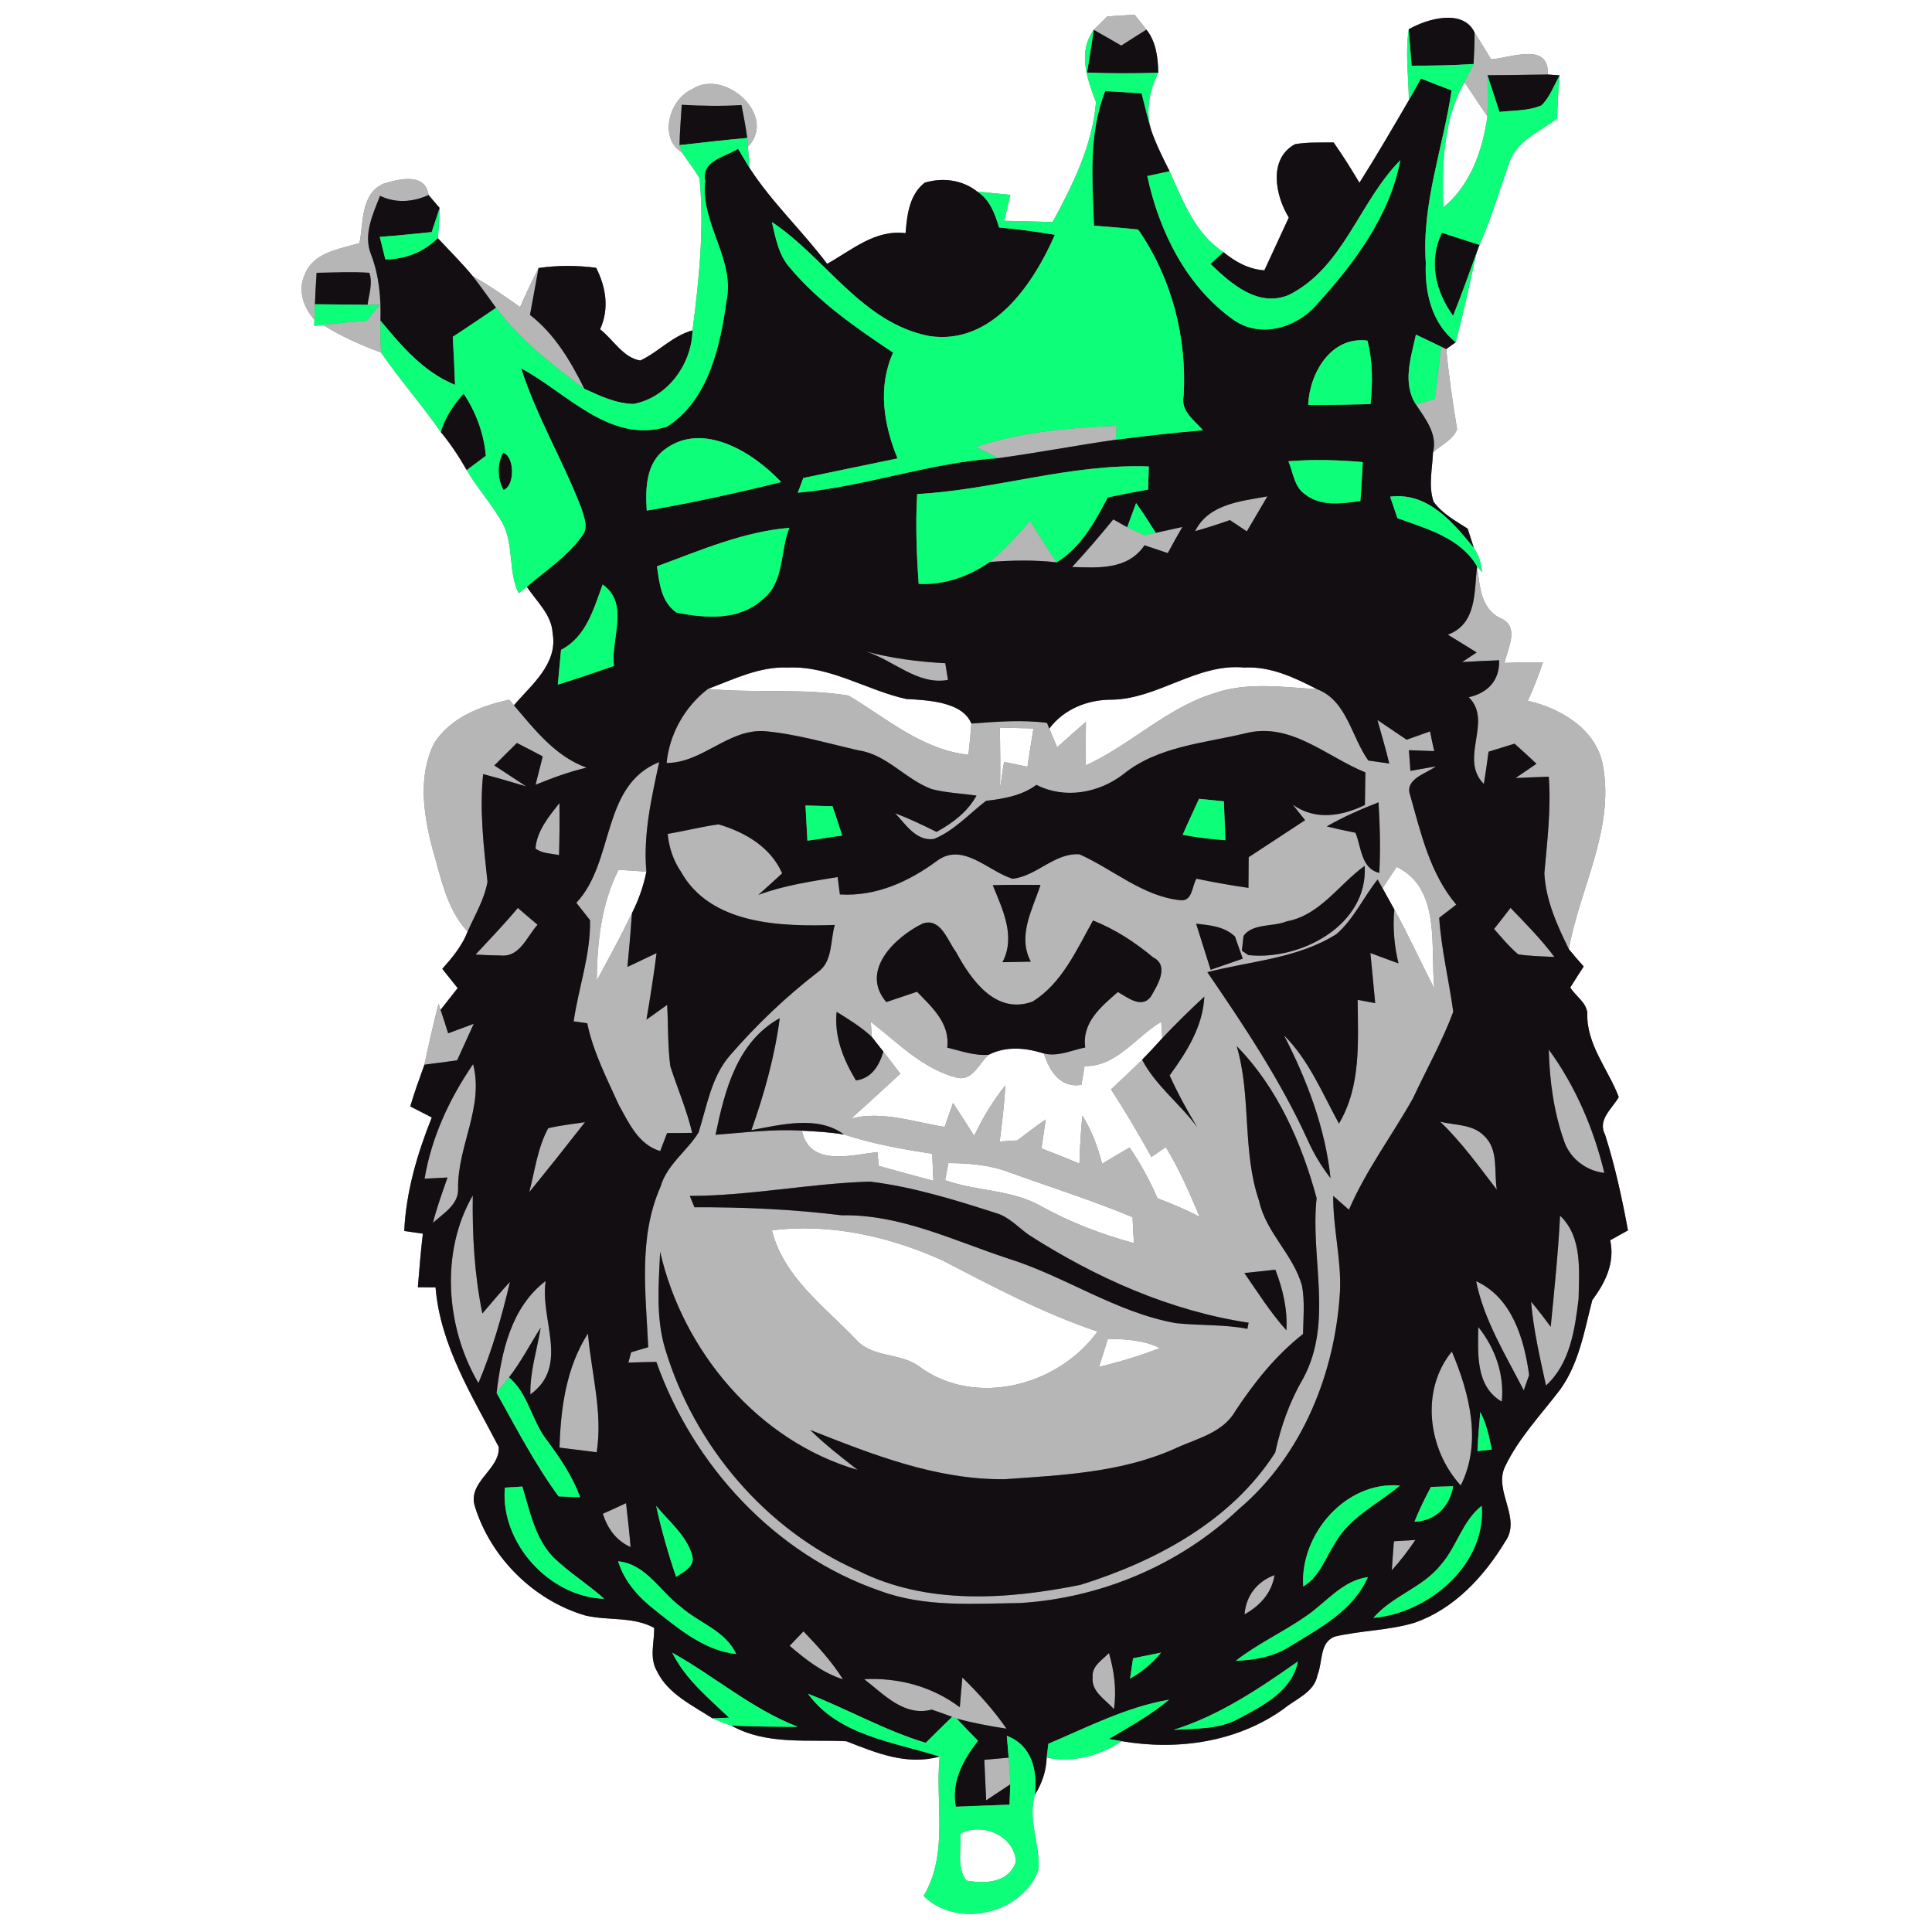 <?xml version="1.0" encoding="UTF-8" ?>
<!DOCTYPE svg PUBLIC "-//W3C//DTD SVG 1.1//EN" "http://www.w3.org/Graphics/SVG/1.1/DTD/svg11.dtd">
<svg width="250pt" height="250pt" viewBox="0 0 250 250" version="1.1" xmlns="http://www.w3.org/2000/svg">
<rect x="0" y="0" width="250" height="250" fill="#808080" stroke="none"/>
<g id="#ffffffff">
<path fill="#ffffff" opacity="1.00" d=" M 0.00 0.00 L 250.00 0.00 L 250.00 250.00 L 0.00 250.00 L 0.00 0.00 M 143.28 2.12 C 142.84 2.56 141.97 3.43 141.53 3.86 C 139.42 6.78 140.68 10.22 141.82 13.22 C 141.38 18.72 138.83 23.92 136.21 28.73 C 134.12 28.66 132.03 28.62 129.95 28.57 C 130.21 27.45 130.48 26.33 130.74 25.21 C 129.30 25.08 127.87 24.93 126.44 24.78 C 124.52 23.26 121.96 22.94 119.65 23.64 C 117.65 25.22 117.37 27.82 117.18 30.17 C 113.20 29.68 110.26 32.35 107.03 34.14 C 103.83 29.88 99.88 26.21 96.98 21.72 C 96.94 21.04 96.84 19.67 96.79 18.99 C 100.66 14.97 93.75 8.77 89.57 11.54 C 86.62 12.82 85.18 17.86 88.23 19.71 C 88.98 20.84 89.85 21.89 90.52 23.07 C 91.15 29.63 90.45 36.24 89.61 42.75 C 87.02 43.45 85.20 45.56 82.85 46.65 C 80.61 46.28 79.36 43.93 77.65 42.61 C 78.86 39.97 78.42 37.17 77.14 34.65 C 74.66 34.33 72.16 34.32 69.69 34.68 C 68.85 36.34 68.04 38.03 67.30 39.73 C 65.31 38.32 63.31 36.93 61.18 35.74 C 59.76 34.01 58.17 32.45 56.65 30.81 C 56.82 29.52 56.82 28.21 56.89 26.91 C 56.53 26.49 55.82 25.65 55.46 25.24 C 55.04 22.32 51.67 23.15 49.68 23.75 C 46.66 25.02 47.05 28.78 46.52 31.45 C 43.96 32.23 40.60 32.62 39.46 35.47 C 38.50 37.50 39.23 39.77 40.68 41.35 L 40.66 42.16 L 41.77 42.04 C 44.14 43.52 46.69 44.65 49.31 45.62 C 51.73 49.16 54.60 52.38 57.04 55.91 C 58.31 57.44 59.40 59.10 60.39 60.83 C 61.81 63.28 63.78 65.37 65.12 67.87 C 66.50 70.66 65.75 73.99 67.11 76.77 C 67.38 76.56 67.90 76.14 68.17 75.93 C 69.42 77.81 71.41 79.57 71.51 81.96 C 72.21 85.87 68.78 88.61 66.50 91.26 L 65.90 90.54 C 62.19 91.35 58.26 92.85 56.16 96.21 C 54.06 100.46 54.81 105.44 55.97 109.85 C 57.07 113.55 57.76 117.62 60.51 120.54 C 59.80 122.39 58.53 123.91 57.23 125.37 C 57.90 126.20 58.56 127.02 59.22 127.86 C 58.48 128.79 57.74 129.73 57.01 130.67 L 56.75 129.89 C 56.06 132.50 55.49 135.14 54.92 137.77 C 54.28 139.56 53.62 141.34 53.09 143.17 C 53.78 143.53 55.17 144.24 55.87 144.60 C 54.00 149.29 52.54 154.21 52.31 159.29 C 53.11 159.40 53.92 159.52 54.72 159.64 C 54.43 161.94 54.27 164.26 54.07 166.57 C 54.83 166.58 55.60 166.59 56.36 166.59 C 56.98 174.15 61.13 180.68 64.53 187.22 C 64.77 190.14 60.42 191.75 61.46 194.96 C 63.51 201.56 69.04 207.07 75.72 209.04 C 78.68 209.75 81.88 209.14 84.65 210.65 C 84.68 212.49 84.00 214.52 85.00 216.23 C 86.41 219.19 89.57 220.64 92.18 222.35 C 92.99 222.68 93.79 223.05 94.64 223.29 C 99.21 225.86 104.55 225.05 109.53 225.32 C 113.41 226.84 117.33 228.48 121.59 227.30 C 120.99 233.30 122.78 239.88 119.51 245.33 C 123.85 249.64 132.31 247.66 134.37 241.97 C 134.66 238.72 132.94 235.53 133.91 232.25 C 134.83 230.79 135.39 229.16 135.44 227.43 C 138.87 228.14 142.28 227.20 145.16 225.31 C 152.34 226.54 160.07 225.45 166.09 221.14 C 167.67 219.84 170.11 218.98 170.49 216.72 C 171.18 215.06 170.72 212.52 172.73 211.77 C 176.12 210.98 179.67 210.99 183.02 209.99 C 188.13 208.23 192.00 204.05 194.74 199.53 C 196.99 196.44 193.19 192.93 194.77 189.74 C 196.54 186.06 199.39 183.08 201.84 179.87 C 204.33 176.46 205.01 172.22 206.04 168.24 C 207.74 165.95 208.99 163.43 208.36 160.49 C 208.94 160.17 210.09 159.53 210.66 159.21 C 209.89 155.04 208.99 150.89 207.70 146.84 C 206.68 144.89 208.60 143.49 209.47 141.96 C 208.10 138.35 205.25 135.12 205.40 131.09 C 205.28 129.72 203.89 128.89 203.19 127.79 C 203.76 126.87 204.34 125.97 204.93 125.06 C 204.27 124.33 203.63 123.59 203.01 122.82 C 204.43 114.88 208.95 107.31 207.41 99.02 C 206.54 94.36 201.99 91.67 197.70 90.68 C 198.45 89.06 199.09 87.39 199.66 85.70 C 197.99 85.69 196.34 85.72 194.68 85.78 C 195.13 83.82 196.72 81.01 194.08 79.95 C 191.55 78.70 191.49 75.70 191.13 73.28 L 191.77 74.04 C 191.69 72.88 191.34 71.84 190.72 70.91 C 190.45 70.08 190.19 69.24 189.92 68.41 C 188.34 67.39 186.62 66.47 185.50 64.91 C 184.81 62.86 185.35 60.65 185.43 58.55 C 186.47 57.57 188.01 56.94 188.55 55.54 C 187.98 52.10 187.47 48.65 187.15 45.17 C 187.45 44.95 188.07 44.51 188.37 44.29 C 189.40 40.44 190.19 36.53 191.09 32.65 L 191.45 31.69 C 192.95 28.32 193.98 24.78 195.22 21.30 C 196.07 18.30 199.19 17.06 201.49 15.36 C 201.56 13.49 201.63 11.61 201.82 9.75 C 201.44 9.72 200.67 9.66 200.29 9.64 C 200.48 5.38 195.52 7.50 192.95 7.67 C 192.25 6.50 191.54 5.35 190.81 4.21 C 189.35 1.09 184.66 2.41 182.29 3.79 C 181.83 6.84 182.26 9.90 182.31 12.96 C 180.22 16.55 178.13 20.14 175.91 23.65 C 174.85 21.87 173.76 20.12 172.57 18.43 C 170.90 18.46 169.22 18.37 167.57 18.66 C 164.08 20.56 165.03 25.33 166.77 28.15 C 165.72 30.43 164.66 32.70 163.61 34.98 C 161.59 34.85 159.84 33.88 158.31 32.62 C 154.62 30.21 153.07 26.00 151.35 22.16 C 150.48 20.45 149.62 18.72 148.98 16.90 C 148.21 14.34 148.72 11.76 149.88 9.41 C 149.84 7.44 149.61 5.43 148.35 3.83 C 147.97 3.35 147.20 2.38 146.82 1.90 C 145.64 1.97 144.46 2.05 143.28 2.12 Z" />
<path fill="#ffffff" opacity="1.00" d=" M 186.74 26.86 C 186.61 21.38 186.72 15.52 189.51 10.64 C 190.49 12.12 191.47 13.60 192.47 15.06 C 191.86 19.43 190.27 24.00 186.74 26.86 Z" />
<path fill="#ffffff" opacity="1.00" d=" M 91.62 89.14 C 94.95 87.90 98.31 86.21 101.96 86.38 C 107.39 86.13 112.13 89.31 117.26 90.45 C 120.09 90.60 124.57 90.82 125.69 93.63 C 125.61 94.98 125.45 96.32 125.31 97.67 C 119.30 97.00 114.76 92.98 109.81 90.01 C 103.81 89.02 97.66 89.73 91.62 89.14 Z" />
<path fill="#ffffff" opacity="1.00" d=" M 143.86 90.54 C 149.87 90.44 154.89 85.80 161.01 86.38 C 164.37 86.20 167.50 87.67 170.42 89.18 C 165.95 88.91 161.30 88.21 156.98 89.75 C 150.86 91.68 146.25 96.42 140.48 99.05 C 140.48 97.16 140.50 95.28 140.52 93.40 C 139.26 94.49 138.02 95.60 136.79 96.71 C 136.45 95.90 136.11 95.09 135.78 94.28 C 137.67 91.75 140.75 90.52 143.86 90.54 Z" />
<path fill="#ffffff" opacity="1.00" d=" M 129.37 94.15 C 130.82 94.19 132.28 94.22 133.73 94.26 C 133.46 95.91 133.19 97.56 132.95 99.22 C 131.94 99.00 130.93 98.79 129.92 98.60 C 129.79 99.45 129.53 101.17 129.40 102.03 C 129.47 99.40 129.43 96.77 129.37 94.15 Z" />
<path fill="#ffffff" opacity="1.00" d=" M 80.04 112.55 C 81.24 112.63 82.44 112.71 83.64 112.79 C 83.28 114.65 82.63 116.45 81.78 118.15 C 80.36 121.11 78.79 123.99 77.22 126.87 C 77.27 121.96 77.79 116.99 80.04 112.55 Z" />
<path fill="#ffffff" opacity="1.00" d=" M 180.73 112.17 C 186.55 115.00 185.04 122.64 185.61 127.94 C 183.86 124.54 182.28 121.04 180.43 117.69 C 179.92 116.77 179.41 115.85 178.90 114.93 C 179.51 114.01 180.12 113.09 180.73 112.17 Z" />
<path fill="#ffffff" opacity="1.00" d=" M 112.68 132.22 C 116.21 134.95 119.49 138.42 123.98 139.49 C 125.94 139.80 126.71 137.54 127.93 136.49 C 130.22 135.33 132.71 135.58 135.08 136.32 C 135.80 138.60 137.21 140.83 139.94 140.38 C 140.04 139.77 140.24 138.56 140.34 137.95 C 144.48 138.06 146.99 134.14 150.26 132.22 C 150.30 132.74 150.36 133.80 150.40 134.33 C 149.55 135.28 148.68 136.22 147.79 137.13 C 146.48 138.44 145.13 139.69 143.77 140.96 C 145.61 143.82 147.35 146.74 148.99 149.71 C 149.46 149.40 150.39 148.76 150.86 148.44 C 152.61 151.29 153.93 154.37 155.23 157.45 C 153.46 156.54 151.64 155.76 149.78 155.06 C 148.78 152.76 147.59 150.55 146.16 148.49 C 144.97 149.18 143.78 149.88 142.61 150.59 C 142.05 148.41 141.27 146.28 140.06 144.37 C 139.85 146.43 139.74 148.50 139.68 150.57 C 138.05 149.88 136.41 149.23 134.76 148.61 C 134.95 147.36 135.14 146.11 135.31 144.86 C 134.05 145.71 132.86 146.67 131.63 147.57 C 131.06 147.61 129.93 147.68 129.36 147.71 C 129.67 145.29 129.96 142.87 130.10 140.44 C 128.49 142.44 127.16 144.65 126.06 146.97 C 125.16 145.54 124.23 144.13 123.32 142.72 C 123.05 143.49 122.51 145.05 122.24 145.82 C 118.22 145.20 114.25 143.71 110.14 144.73 C 112.29 142.83 114.39 140.87 116.50 138.94 C 115.78 137.98 115.05 137.03 114.31 136.08 C 113.94 135.60 113.19 134.65 112.81 134.17 C 112.78 133.68 112.71 132.71 112.68 132.22 Z" />
<path fill="#ffffff" opacity="1.00" d=" M 103.77 146.31 C 105.59 146.40 107.41 146.51 109.22 146.81 C 112.93 148.02 116.78 148.72 120.63 149.29 C 120.68 150.46 120.72 151.62 120.78 152.79 C 118.42 152.18 116.07 151.53 113.72 150.87 C 113.68 150.42 113.59 149.53 113.54 149.08 C 110.14 149.46 104.74 151.03 103.77 146.31 Z" />
<path fill="#ffffff" opacity="1.00" d=" M 122.72 150.50 C 125.37 150.52 128.05 150.72 130.54 151.68 C 135.89 153.60 141.31 155.32 146.55 157.50 C 146.60 158.62 146.66 159.74 146.73 160.86 C 142.55 159.74 138.50 158.17 134.71 156.08 C 130.91 153.91 126.36 154.17 122.30 152.72 C 122.41 152.17 122.62 151.05 122.72 150.50 Z" />
<path fill="#ffffff" opacity="1.00" d=" M 99.89 159.21 C 107.39 158.25 115.12 160.00 121.96 163.10 C 128.49 166.49 135.01 169.95 142.02 172.30 C 136.98 179.28 126.33 182.16 119.06 176.91 C 116.58 174.96 112.88 175.79 110.72 173.28 C 106.65 169.04 101.37 165.21 99.89 159.21 Z" />
<path fill="#ffffff" opacity="1.00" d=" M 143.36 173.25 C 145.65 173.29 147.99 173.39 150.08 174.44 C 147.52 175.45 144.88 176.22 142.21 176.88 C 142.59 175.67 142.98 174.46 143.36 173.25 Z" />
<path fill="#ffffff" opacity="1.00" d=" M 124.26 237.28 C 127.11 235.76 131.31 237.55 131.45 240.93 C 130.53 243.67 127.42 243.79 125.04 243.34 C 123.74 241.63 124.45 239.27 124.26 237.28 Z" />
</g>
<g id="#b6b6b6ff">
<path fill="#b6b6b6" opacity="1.00" d=" M 143.28 2.12 C 144.46 2.05 145.64 1.97 146.82 1.90 C 147.20 2.38 147.97 3.35 148.35 3.83 C 147.26 4.51 146.18 5.21 145.09 5.90 C 143.91 5.21 142.72 4.53 141.53 3.86 C 141.97 3.43 142.84 2.56 143.28 2.12 Z" />
<path fill="#b6b6b6" opacity="1.00" d=" M 190.81 4.21 C 191.54 5.35 192.25 6.50 192.95 7.67 C 195.52 7.50 200.48 5.38 200.29 9.64 C 197.69 9.67 195.08 9.73 192.48 9.73 C 192.50 11.51 192.53 13.29 192.47 15.06 C 191.47 13.60 190.49 12.12 189.51 10.64 C 189.91 9.86 190.30 9.07 190.68 8.28 C 190.76 6.93 190.81 5.57 190.81 4.21 Z" />
<path fill="#b6b6b6" opacity="1.00" d=" M 89.57 11.54 C 93.75 8.77 100.66 14.97 96.79 18.99 L 96.69 17.85 C 96.50 16.42 96.23 15.01 95.95 13.60 C 93.38 13.75 90.80 13.71 88.22 13.56 C 88.11 15.30 87.96 17.04 87.93 18.78 L 88.23 19.71 C 85.18 17.86 86.62 12.82 89.57 11.54 Z" />
<path fill="#b6b6b6" opacity="1.00" d=" M 49.68 23.75 C 51.67 23.15 55.04 22.32 55.46 25.24 C 53.41 26.15 51.24 26.33 49.18 25.34 C 48.25 27.71 46.99 30.35 48.00 32.89 C 49.06 35.63 49.32 38.57 49.23 41.48 C 49.22 42.86 49.22 44.24 49.31 45.62 C 46.69 44.65 44.14 43.52 41.77 42.04 C 43.66 41.83 45.56 41.65 47.47 41.50 C 48.03 40.82 48.58 40.13 49.14 39.45 C 48.75 39.45 47.96 39.44 47.56 39.44 C 47.74 38.07 48.26 36.66 47.79 35.30 C 45.52 35.14 43.24 35.27 40.97 35.30 C 40.87 36.65 40.80 38.01 40.75 39.37 C 40.73 39.86 40.70 40.85 40.68 41.35 C 39.23 39.77 38.50 37.50 39.46 35.47 C 40.60 32.62 43.96 32.23 46.52 31.45 C 47.05 28.78 46.66 25.02 49.68 23.75 Z" />
<path fill="#b6b6b6" opacity="1.00" d=" M 67.30 39.73 C 68.04 38.03 68.85 36.34 69.69 34.68 C 69.33 36.71 68.95 38.73 68.58 40.75 C 71.79 43.23 73.84 46.74 75.62 50.31 C 71.46 47.24 67.33 43.98 64.19 39.83 C 63.18 38.47 62.22 37.07 61.18 35.74 C 63.31 36.93 65.31 38.32 67.30 39.73 Z" />
<path fill="#b6b6b6" opacity="1.00" d=" M 186.47 44.85 L 187.15 45.17 C 187.47 48.65 187.98 52.10 188.55 55.54 C 188.01 56.94 186.47 57.57 185.43 58.55 C 186.04 56.16 184.46 54.23 183.24 52.37 C 183.85 52.18 185.07 51.79 185.68 51.60 C 185.97 49.35 186.24 47.11 186.47 44.85 Z" />
<path fill="#b6b6b6" opacity="1.00" d=" M 126.27 57.84 C 132.14 55.87 138.33 55.36 144.48 55.09 C 144.45 55.54 144.40 56.45 144.38 56.90 C 139.30 57.62 134.27 58.60 129.19 59.28 C 128.46 58.92 127.00 58.20 126.27 57.84 Z" />
<path fill="#b6b6b6" opacity="1.00" d=" M 154.65 68.73 C 156.39 65.20 160.58 64.86 164.00 64.23 C 163.12 65.75 162.22 67.24 161.34 68.76 C 160.61 68.27 159.88 67.78 159.15 67.30 C 157.67 67.82 156.17 68.31 154.65 68.73 Z" />
<path fill="#b6b6b6" opacity="1.00" d=" M 128.06 72.72 C 129.99 71.13 131.66 69.28 133.29 67.39 C 134.39 69.22 135.53 71.02 136.74 72.77 C 133.86 72.44 130.95 72.50 128.06 72.72 Z" />
<path fill="#b6b6b6" opacity="1.00" d=" M 144.06 67.21 C 144.51 67.46 145.41 67.96 145.86 68.22 C 146.60 68.57 147.34 68.92 148.10 69.25 C 148.46 69.17 149.19 69.02 149.56 68.95 C 150.70 68.69 151.85 68.44 153.00 68.19 C 152.35 69.31 151.72 70.43 151.11 71.57 C 150.10 71.24 149.10 70.90 148.10 70.56 C 145.92 73.77 142.13 73.47 138.73 73.37 C 140.57 71.38 142.34 69.32 144.06 67.21 Z" />
<path fill="#b6b6b6" opacity="1.00" d=" M 187.35 82.13 C 191.14 80.71 190.74 76.59 191.13 73.28 C 191.49 75.70 191.55 78.70 194.08 79.95 C 196.72 81.01 195.13 83.82 194.68 85.78 C 196.34 85.72 197.99 85.69 199.66 85.70 C 199.09 87.39 198.45 89.06 197.70 90.68 C 201.99 91.67 206.54 94.36 207.41 99.02 C 208.95 107.31 204.43 114.88 203.01 122.82 C 201.50 119.75 200.02 116.49 199.84 113.02 C 200.20 108.86 200.73 104.69 200.41 100.51 C 198.97 100.55 197.54 100.61 196.11 100.68 C 197.01 100.06 197.92 99.45 198.82 98.83 C 197.89 97.95 196.94 97.08 195.98 96.23 C 194.86 96.58 193.74 96.93 192.62 97.27 C 192.43 98.67 192.24 100.06 192.01 101.45 C 188.73 98.14 193.24 93.36 190.06 90.22 C 192.50 89.67 194.06 88.08 193.99 85.44 C 192.39 85.50 190.79 85.57 189.20 85.67 C 189.67 85.36 190.61 84.74 191.08 84.43 C 189.84 83.65 188.59 82.88 187.35 82.13 Z" />
<path fill="#b6b6b6" opacity="1.00" d=" M 111.99 84.29 C 115.36 85.18 118.83 85.64 122.32 85.82 C 122.40 86.36 122.58 87.44 122.67 87.98 C 118.73 88.71 115.58 85.38 111.99 84.29 Z" />
<path fill="#b6b6b6" opacity="1.00" d=" M 86.26 98.73 C 86.61 95.00 88.64 91.40 91.62 89.14 C 97.66 89.73 103.81 89.02 109.81 90.01 C 114.76 92.98 119.30 97.00 125.31 97.67 C 125.45 96.32 125.61 94.98 125.69 93.63 C 128.95 93.39 132.22 93.11 135.48 93.54 L 135.78 94.28 C 136.11 95.09 136.45 95.90 136.79 96.71 C 138.02 95.60 139.26 94.49 140.52 93.40 C 140.50 95.28 140.48 97.16 140.48 99.05 C 146.25 96.42 150.86 91.68 156.98 89.75 C 161.30 88.21 165.95 88.91 170.42 89.18 C 174.29 90.64 174.87 95.37 177.06 98.41 C 177.74 98.51 179.09 98.71 179.77 98.80 C 179.32 96.91 178.76 95.05 178.24 93.17 C 179.50 94.01 180.76 94.86 182.02 95.72 C 183.03 95.36 184.04 95.00 185.05 94.64 C 185.21 95.49 185.39 96.34 185.59 97.19 C 184.50 97.16 183.40 97.12 182.31 97.07 C 182.36 97.74 182.46 99.08 182.51 99.75 C 183.33 99.61 184.98 99.31 185.80 99.17 C 184.52 100.13 181.71 100.80 182.48 102.92 C 183.87 107.84 185.05 113.06 188.44 117.06 C 187.89 117.48 186.78 118.34 186.23 118.76 C 186.51 122.87 187.50 126.87 188.05 130.93 C 186.61 134.79 184.57 138.39 182.84 142.12 C 180.12 146.95 176.76 151.42 174.55 156.54 C 174.04 156.09 173.02 155.20 172.52 154.75 C 172.48 158.86 173.56 162.88 173.40 166.99 C 172.81 177.60 168.54 188.30 160.31 195.27 C 152.68 202.49 142.49 206.78 132.03 207.43 C 125.96 207.51 119.69 208.01 113.88 205.86 C 100.31 201.18 89.69 189.64 84.93 176.23 C 83.72 176.25 82.51 176.28 81.31 176.32 C 81.40 175.98 81.58 175.32 81.67 174.98 C 82.22 174.82 83.33 174.49 83.88 174.33 C 83.57 167.40 82.57 160.12 85.47 153.57 C 86.29 150.70 88.89 148.98 90.39 146.55 C 91.49 143.11 92.04 139.30 94.52 136.50 C 97.93 132.57 101.71 128.97 105.83 125.79 C 107.78 124.42 107.42 121.73 108.02 119.69 C 101.06 119.92 91.94 119.67 88.11 112.79 C 87.12 111.34 86.56 109.65 86.40 107.91 C 88.60 107.53 90.77 106.98 92.98 106.67 C 96.39 107.68 99.73 109.60 101.21 113.01 C 100.19 113.95 99.16 114.88 98.13 115.80 C 101.43 114.57 104.93 114.06 108.39 113.49 C 108.47 114.05 108.61 115.18 108.68 115.74 C 113.36 116.03 117.63 114.08 121.32 111.34 C 124.65 108.97 127.91 112.76 131.02 113.71 C 134.13 113.39 136.47 110.32 139.69 110.55 C 144.03 112.48 147.88 116.00 152.76 116.49 C 154.33 116.64 154.22 114.67 154.82 113.70 C 157.05 114.17 159.29 114.57 161.55 114.89 C 161.56 113.57 161.57 112.24 161.58 110.92 C 164.02 109.33 166.45 107.73 168.88 106.13 C 168.48 105.62 167.68 104.61 167.27 104.11 C 170.16 106.19 173.59 105.63 176.62 104.17 C 176.63 102.76 176.65 101.36 176.68 99.95 C 171.64 97.91 167.00 93.38 161.16 94.89 C 155.74 96.19 149.76 96.57 145.29 100.24 C 142.11 102.64 137.74 103.42 134.11 101.56 C 132.20 102.98 129.89 103.35 127.59 103.63 C 125.39 105.32 123.47 107.49 120.86 108.56 C 118.57 108.90 117.19 106.66 115.83 105.23 C 117.66 105.93 119.43 106.77 121.19 107.65 C 123.27 106.51 125.19 105.07 126.36 102.95 C 124.43 102.67 122.46 102.60 120.57 102.11 C 117.16 100.86 114.77 97.62 111.06 97.09 C 107.07 96.18 103.10 94.99 99.02 94.62 C 94.28 94.25 90.95 98.72 86.26 98.73 M 129.37 94.15 C 129.43 96.77 129.47 99.40 129.40 102.03 C 129.53 101.17 129.79 99.45 129.92 98.60 C 130.93 98.79 131.94 99.00 132.95 99.22 C 133.19 97.56 133.46 95.91 133.73 94.26 C 132.28 94.22 130.82 94.19 129.37 94.15 M 171.68 106.94 C 172.91 107.24 174.15 107.51 175.40 107.76 C 176.16 109.60 176.11 112.39 178.48 112.95 C 178.65 109.91 178.56 106.86 178.38 103.82 C 176.09 104.72 173.81 105.70 171.68 106.94 M 180.73 112.17 C 180.12 113.09 179.51 114.01 178.90 114.93 L 178.26 113.81 C 176.42 116.11 175.18 118.92 172.94 120.87 C 167.92 124.04 161.84 124.35 156.23 125.80 C 161.00 132.77 165.72 139.84 169.23 147.56 C 170.00 149.30 171.01 150.94 172.17 152.46 C 171.49 145.94 169.12 139.76 166.15 133.97 C 169.38 137.19 171.10 141.46 173.26 145.39 C 176.15 140.52 175.72 134.81 175.68 129.38 C 176.43 129.53 177.19 129.67 177.95 129.81 C 177.74 127.65 177.55 125.48 177.33 123.32 C 178.54 123.77 179.74 124.23 180.96 124.66 C 180.42 122.38 180.20 120.03 180.43 117.69 C 182.28 121.04 183.86 124.54 185.61 127.94 C 185.04 122.64 186.55 115.00 180.73 112.17 M 166.51 119.22 C 164.73 119.96 162.09 119.45 160.91 121.11 C 160.85 121.58 160.75 122.54 160.70 123.02 L 161.53 123.59 C 168.31 124.32 177.06 119.70 176.59 112.04 C 173.25 114.44 170.82 118.42 166.51 119.22 M 128.46 114.54 C 129.74 117.71 131.47 121.16 129.72 124.51 C 130.94 124.49 132.17 124.47 133.39 124.44 C 131.61 121.09 133.60 117.73 134.64 114.51 C 132.58 114.49 130.52 114.49 128.46 114.54 M 119.38 119.51 C 115.80 121.26 111.23 125.64 114.69 129.67 C 116.02 129.23 117.34 128.77 118.66 128.33 C 120.63 130.36 122.96 132.44 122.57 135.56 C 124.33 135.98 126.09 136.64 127.93 136.49 C 126.71 137.54 125.94 139.80 123.98 139.49 C 119.49 138.42 116.21 134.95 112.68 132.22 C 112.71 132.71 112.78 133.68 112.81 134.17 C 111.45 132.89 109.84 131.92 108.26 130.93 C 107.93 134.16 109.13 137.10 110.76 139.81 C 112.79 139.53 113.76 137.91 114.31 136.08 C 115.05 137.03 115.78 137.98 116.50 138.94 C 114.39 140.87 112.29 142.83 110.14 144.73 C 114.25 143.71 118.22 145.20 122.24 145.82 C 122.51 145.05 123.05 143.49 123.32 142.72 C 124.23 144.13 125.16 145.54 126.06 146.97 C 127.16 144.65 128.49 142.44 130.10 140.44 C 129.96 142.87 129.67 145.29 129.36 147.71 C 129.93 147.68 131.06 147.61 131.63 147.57 C 132.86 146.67 134.05 145.71 135.31 144.86 C 135.14 146.11 134.95 147.36 134.76 148.61 C 136.41 149.23 138.05 149.88 139.68 150.57 C 139.74 148.50 139.85 146.43 140.06 144.37 C 141.27 146.28 142.05 148.41 142.61 150.59 C 143.78 149.88 144.97 149.18 146.16 148.49 C 147.59 150.55 148.78 152.76 149.78 155.06 C 151.64 155.76 153.46 156.54 155.23 157.45 C 153.93 154.37 152.61 151.29 150.86 148.44 C 150.39 148.76 149.46 149.40 148.99 149.71 C 147.35 146.74 145.61 143.82 143.77 140.96 C 145.13 139.69 146.48 138.44 147.79 137.13 C 149.55 140.50 152.68 142.81 154.91 145.84 C 153.60 143.68 152.39 141.46 151.35 139.16 C 153.55 136.14 155.66 132.82 155.84 128.96 C 153.97 130.69 152.15 132.48 150.40 134.33 C 150.36 133.80 150.30 132.74 150.26 132.22 C 146.99 134.14 144.48 138.06 140.34 137.95 C 140.24 138.56 140.04 139.77 139.94 140.38 C 137.21 140.83 135.80 138.60 135.08 136.32 C 136.90 136.77 138.67 135.90 140.43 135.54 C 139.98 132.31 142.47 130.27 144.65 128.37 C 145.89 129.05 147.69 130.56 148.90 128.99 C 149.75 127.55 151.38 124.96 149.21 123.88 C 146.87 121.92 144.28 120.24 141.44 119.11 C 139.32 122.88 137.41 127.27 133.60 129.61 C 128.81 131.34 125.66 126.78 123.69 123.16 C 122.60 121.71 121.74 118.70 119.38 119.51 M 154.78 119.53 C 155.39 121.52 156.04 123.50 156.66 125.49 C 158.04 125.01 159.42 124.53 160.81 124.05 C 160.56 123.34 160.06 121.91 159.81 121.20 C 158.46 119.88 156.56 119.72 154.78 119.53 M 92.59 146.84 C 96.31 146.56 100.03 146.08 103.77 146.31 C 104.74 151.03 110.14 149.46 113.54 149.08 C 113.59 149.53 113.68 150.42 113.72 150.87 C 116.07 151.53 118.42 152.18 120.78 152.79 C 120.72 151.62 120.68 150.46 120.63 149.29 C 116.78 148.72 112.93 148.02 109.22 146.81 C 105.82 144.28 101.08 145.54 97.23 146.24 C 98.90 141.54 100.25 136.70 100.90 131.75 C 95.36 134.81 93.78 141.11 92.59 146.84 M 160.03 135.37 C 161.96 141.94 160.70 148.91 162.93 155.41 C 163.82 159.52 167.38 162.36 168.48 166.39 C 168.86 168.44 168.65 170.55 168.61 172.62 C 165.08 175.39 162.29 178.89 159.83 182.62 C 158.17 185.52 154.61 186.20 151.81 187.55 C 144.93 190.56 137.36 190.89 129.98 191.41 C 121.17 191.50 112.88 188.22 104.83 185.03 C 106.74 186.91 108.86 188.55 110.97 190.20 C 98.12 186.50 88.33 174.81 85.42 161.97 C 85.24 166.16 84.84 170.46 86.07 174.54 C 89.82 187.05 99.05 197.96 111.05 203.25 C 119.92 207.71 130.38 206.99 139.84 205.07 C 149.60 202.02 159.37 196.79 165.01 187.96 C 165.74 184.59 166.88 181.36 168.63 178.37 C 172.56 171.11 169.53 162.80 170.37 155.04 C 168.44 147.90 165.28 140.70 160.03 135.37 M 122.72 150.50 C 122.62 151.05 122.41 152.17 122.30 152.72 C 126.36 154.17 130.91 153.91 134.71 156.08 C 138.50 158.17 142.55 159.74 146.73 160.86 C 146.66 159.74 146.60 158.62 146.55 157.50 C 141.31 155.32 135.89 153.60 130.54 151.68 C 128.05 150.72 125.37 150.52 122.72 150.50 M 89.26 154.75 C 89.41 155.11 89.71 155.85 89.86 156.22 C 96.23 156.19 102.59 156.48 108.92 157.26 C 116.45 157.11 123.33 160.50 130.32 162.81 C 137.78 165.12 144.36 169.81 152.13 171.21 C 155.21 171.55 158.35 171.35 161.41 171.95 C 161.45 171.75 161.53 171.36 161.57 171.16 C 151.34 169.61 141.78 165.33 133.12 159.79 C 131.74 158.81 130.56 157.45 128.88 156.97 C 123.55 155.26 118.16 153.58 112.58 152.90 C 104.79 153.13 97.06 154.74 89.26 154.75 M 99.89 159.21 C 101.37 165.21 106.65 169.04 110.72 173.28 C 112.88 175.79 116.58 174.96 119.06 176.91 C 126.33 182.16 136.98 179.28 142.02 172.30 C 135.01 169.95 128.49 166.49 121.96 163.10 C 115.12 160.00 107.39 158.25 99.89 159.21 M 161.02 164.73 C 162.77 167.25 164.40 169.86 166.46 172.14 C 166.62 169.43 166.00 166.80 165.03 164.30 C 163.70 164.45 162.36 164.59 161.02 164.73 M 143.36 173.25 C 142.98 174.46 142.59 175.67 142.21 176.88 C 144.88 176.22 147.52 175.45 150.08 174.44 C 147.99 173.39 145.65 173.29 143.36 173.25 Z" />
<path fill="#b6b6b6" opacity="1.00" d=" M 56.16 96.21 C 58.26 92.85 62.19 91.35 65.90 90.54 L 66.50 91.26 C 69.18 94.41 71.86 97.88 75.90 99.33 C 73.63 99.87 71.45 100.67 69.30 101.55 C 69.61 100.33 69.92 99.10 70.23 97.88 C 69.12 97.29 68.01 96.71 66.89 96.14 C 65.91 97.10 64.94 98.07 63.97 99.05 C 65.34 99.96 66.71 100.86 68.09 101.76 C 66.24 101.20 64.39 100.66 62.52 100.17 C 62.03 104.83 62.59 109.49 63.08 114.12 C 62.67 116.41 61.43 118.44 60.51 120.54 C 57.76 117.62 57.07 113.55 55.97 109.85 C 54.81 105.44 54.06 100.46 56.16 96.21 Z" />
<path fill="#b6b6b6" opacity="1.00" d=" M 74.58 116.82 C 79.58 111.51 77.74 101.65 85.30 98.61 C 84.30 103.27 83.21 107.99 83.64 112.79 C 82.44 112.71 81.24 112.63 80.04 112.55 C 77.79 116.99 77.27 121.96 77.22 126.87 C 78.79 123.99 80.36 121.11 81.78 118.15 C 81.61 120.48 81.42 122.80 81.19 125.12 C 82.45 124.53 83.70 123.93 84.96 123.33 C 84.59 126.21 84.14 129.08 83.65 131.94 C 84.54 131.30 85.44 130.66 86.33 130.03 C 86.48 132.67 86.39 135.34 86.74 137.98 C 87.67 140.85 88.87 143.64 89.57 146.59 C 88.48 146.61 87.40 146.61 86.32 146.62 C 86.10 147.20 85.65 148.37 85.43 148.95 C 82.63 148.13 81.37 145.31 80.07 142.97 C 78.52 139.53 76.76 136.14 75.99 132.41 C 75.55 132.35 74.67 132.23 74.23 132.16 C 74.87 127.79 76.44 123.53 76.35 119.07 C 75.91 118.51 75.03 117.39 74.58 116.82 Z" />
<path fill="#b6b6b6" opacity="1.00" d=" M 69.29 109.80 C 69.48 107.47 71.03 105.66 72.39 103.91 C 72.43 106.15 72.40 108.40 72.34 110.65 C 71.32 110.43 70.16 110.46 69.29 109.80 Z" />
<path fill="#b6b6b6" opacity="1.00" d=" M 61.54 123.52 C 63.39 121.53 65.27 119.57 67.01 117.49 C 67.85 118.22 68.70 118.94 69.56 119.66 C 68.19 121.16 67.27 123.87 64.84 123.64 C 63.74 123.63 62.64 123.59 61.54 123.52 Z" />
<path fill="#b6b6b6" opacity="1.00" d=" M 195.46 117.48 C 197.44 119.52 199.43 121.55 201.14 123.83 C 199.57 123.75 198.00 123.73 196.45 123.49 C 195.29 122.51 194.33 121.33 193.33 120.21 C 194.05 119.31 194.76 118.40 195.46 117.48 Z" />
<path fill="#b6b6b6" opacity="1.00" d=" M 56.75 129.89 L 57.01 130.67 C 57.35 131.68 57.67 132.69 57.99 133.71 C 59.09 133.30 60.19 132.89 61.30 132.48 C 60.59 134.06 59.87 135.64 59.15 137.21 C 57.74 137.40 56.33 137.58 54.92 137.77 C 55.49 135.14 56.06 132.50 56.75 129.89 Z" />
<path fill="#b6b6b6" opacity="1.00" d=" M 200.41 135.81 C 203.87 140.56 206.23 146.07 207.60 151.77 C 205.28 151.52 203.22 149.96 202.43 147.76 C 201.06 143.93 200.51 139.86 200.41 135.81 Z" />
<path fill="#b6b6b6" opacity="1.00" d=" M 54.94 152.52 C 55.84 147.15 58.16 142.17 61.22 137.70 C 62.66 143.27 59.16 148.34 59.28 153.86 C 59.33 155.90 57.35 157.02 56.02 158.24 C 56.53 156.24 57.23 154.31 57.91 152.37 C 56.92 152.42 55.93 152.47 54.94 152.52 Z" />
<path fill="#b6b6b6" opacity="1.00" d=" M 70.94 145.99 C 72.51 145.62 74.11 145.45 75.70 145.21 C 73.32 148.25 70.93 151.27 68.49 154.25 C 69.22 151.47 69.55 148.54 70.94 145.99 Z" />
<path fill="#b6b6b6" opacity="1.00" d=" M 186.36 145.15 C 188.27 145.63 190.56 145.45 192.03 146.97 C 193.97 148.75 193.29 151.62 193.69 153.95 C 191.36 150.92 189.13 147.80 186.36 145.15 Z" />
<path fill="#b6b6b6" opacity="1.00" d=" M 61.91 178.97 C 57.68 171.81 56.95 161.98 61.18 154.69 C 61.10 159.82 61.39 164.94 62.42 169.97 C 63.59 168.59 64.76 167.20 65.99 165.87 C 64.95 170.33 63.68 174.75 61.91 178.97 Z" />
<path fill="#b6b6b6" opacity="1.00" d=" M 201.87 157.31 C 204.78 160.06 204.33 164.42 204.27 168.06 C 203.79 172.04 203.17 176.44 200.05 179.29 C 199.27 175.70 198.43 172.10 198.12 168.43 C 199.00 169.48 199.84 170.57 200.66 171.69 C 201.13 166.90 201.63 162.12 201.87 157.31 Z" />
<path fill="#b6b6b6" opacity="1.00" d=" M 64.26 180.24 C 64.89 174.95 66.12 169.17 70.61 165.76 C 69.84 170.74 73.75 176.73 68.63 180.44 C 68.56 177.49 69.50 174.68 69.96 171.80 C 68.60 173.94 67.43 176.22 65.86 178.23 C 65.46 178.73 64.66 179.74 64.26 180.24 Z" />
<path fill="#b6b6b6" opacity="1.00" d=" M 191.01 165.79 C 195.67 167.91 197.23 173.28 197.87 177.93 C 197.69 178.43 197.34 179.42 197.17 179.91 C 194.84 175.34 192.04 170.88 191.01 165.79 Z" />
<path fill="#b6b6b6" opacity="1.00" d=" M 191.29 171.71 C 193.46 174.43 194.69 177.85 194.33 181.37 C 190.90 179.40 191.25 175.09 191.29 171.71 Z" />
<path fill="#b6b6b6" opacity="1.00" d=" M 72.40 187.32 C 72.55 182.23 73.27 176.92 76.08 172.56 C 76.52 177.68 78.02 182.75 77.21 187.92 C 75.61 187.72 74.00 187.52 72.40 187.32 Z" />
<path fill="#b6b6b6" opacity="1.00" d=" M 189.02 192.22 C 184.77 187.58 183.76 179.91 187.87 174.89 C 190.15 180.28 191.80 186.67 189.02 192.22 Z" />
<path fill="#b6b6b6" opacity="1.00" d=" M 78.01 195.88 C 79.02 195.43 80.02 194.98 81.01 194.51 C 81.23 196.40 81.44 198.29 81.60 200.19 C 79.74 199.37 78.60 197.77 78.01 195.88 Z" />
<path fill="#b6b6b6" opacity="1.00" d=" M 180.37 199.44 C 181.07 199.40 182.46 199.31 183.15 199.27 C 182.22 200.64 181.22 201.97 180.10 203.19 C 180.18 201.94 180.27 200.69 180.37 199.44 Z" />
<path fill="#b6b6b6" opacity="1.00" d=" M 161.04 208.90 C 161.23 206.49 162.66 204.65 164.92 203.82 C 164.57 206.14 163.02 207.80 161.04 208.90 Z" />
<path fill="#b6b6b6" opacity="1.00" d=" M 102.18 212.97 C 102.62 212.50 103.52 211.57 103.97 211.10 C 105.83 213.03 107.64 215.02 109.08 217.30 C 106.44 216.47 104.25 214.74 102.18 212.97 Z" />
<path fill="#b6b6b6" opacity="1.00" d=" M 141.39 217.04 C 141.24 215.58 142.64 214.81 143.50 213.90 C 144.18 216.26 144.51 218.71 144.14 221.16 C 143.07 219.93 141.19 218.92 141.39 217.04 Z" />
<path fill="#b6b6b6" opacity="1.00" d=" M 111.82 217.28 C 116.27 217.07 120.62 218.22 124.20 220.92 C 124.30 219.63 124.41 218.35 124.53 217.07 C 126.61 219.11 128.58 221.28 130.24 223.69 C 128.07 223.36 125.91 222.95 123.80 222.39 L 123.20 222.16 C 122.33 221.83 121.45 221.52 120.57 221.22 C 117.00 222.17 114.38 219.25 111.82 217.28 Z" />
<path fill="#b6b6b6" opacity="1.00" d=" M 127.37 227.72 C 128.42 227.62 129.47 227.53 130.52 227.44 C 130.62 228.59 130.69 229.74 130.73 230.89 C 129.69 231.58 128.65 232.27 127.61 232.96 C 127.52 231.21 127.45 229.47 127.37 227.72 Z" />
</g>
<g id="#120e12ff">
<path fill="#120e12" opacity="1.00" d=" M 182.29 3.79 C 184.66 2.41 189.35 1.09 190.81 4.21 C 190.81 5.57 190.76 6.93 190.68 8.28 C 188.01 8.46 185.33 8.50 182.66 8.50 C 182.54 6.93 182.42 5.36 182.29 3.79 Z" />
<path fill="#120e12" opacity="1.00" d=" M 141.53 3.86 C 142.72 4.53 143.91 5.21 145.09 5.90 C 146.18 5.21 147.26 4.51 148.35 3.83 C 149.61 5.43 149.84 7.44 149.88 9.41 C 146.81 9.51 143.73 9.51 140.67 9.39 C 140.95 7.55 141.27 5.71 141.53 3.86 Z" />
<path fill="#120e12" opacity="1.00" d=" M 192.48 9.73 C 195.08 9.73 197.69 9.67 200.29 9.64 C 200.67 9.66 201.44 9.72 201.82 9.75 C 201.07 11.06 200.56 12.57 199.46 13.64 C 197.75 14.37 195.84 14.27 194.03 14.48 C 193.51 12.90 192.99 11.31 192.48 9.73 Z" />
<path fill="#120e12" opacity="1.00" d=" M 182.31 12.96 C 182.83 12.03 183.35 11.09 183.87 10.16 C 185.18 10.69 186.51 11.20 187.84 11.70 C 186.72 19.15 183.95 26.40 184.50 34.03 C 184.34 37.83 185.26 41.83 188.37 44.29 C 188.07 44.51 187.45 44.95 187.15 45.17 L 186.47 44.85 C 185.66 44.47 184.03 43.69 183.22 43.30 C 182.59 46.25 181.42 49.59 183.24 52.37 C 184.46 54.23 186.04 56.16 185.43 58.55 C 185.35 60.65 184.81 62.86 185.50 64.91 C 186.62 66.47 188.34 67.39 189.92 68.41 C 190.19 69.24 190.45 70.08 190.72 70.91 C 187.97 67.54 184.72 63.65 179.88 64.27 C 180.19 65.19 180.51 66.12 180.83 67.05 C 184.61 68.43 188.95 69.57 191.13 73.28 C 190.74 76.59 191.14 80.71 187.35 82.13 C 188.59 82.88 189.84 83.65 191.08 84.43 C 190.61 84.74 189.67 85.36 189.20 85.67 C 190.79 85.57 192.39 85.50 193.99 85.44 C 194.06 88.08 192.50 89.67 190.06 90.22 C 193.24 93.36 188.73 98.14 192.01 101.45 C 192.24 100.06 192.43 98.67 192.62 97.27 C 193.74 96.93 194.86 96.58 195.98 96.23 C 196.94 97.08 197.89 97.95 198.82 98.83 C 197.92 99.45 197.01 100.06 196.11 100.68 C 197.54 100.61 198.97 100.55 200.41 100.51 C 200.73 104.69 200.20 108.86 199.84 113.02 C 200.02 116.49 201.50 119.75 203.01 122.82 C 203.63 123.59 204.27 124.33 204.93 125.06 C 204.34 125.97 203.76 126.87 203.19 127.79 C 203.89 128.89 205.28 129.72 205.40 131.09 C 205.25 135.12 208.10 138.35 209.47 141.96 C 208.60 143.49 206.68 144.89 207.70 146.84 C 208.99 150.89 209.89 155.04 210.66 159.21 C 210.09 159.53 208.94 160.17 208.36 160.49 C 208.99 163.43 207.74 165.95 206.04 168.24 C 205.01 172.22 204.33 176.46 201.84 179.87 C 199.39 183.08 196.54 186.06 194.77 189.74 C 193.19 192.93 196.99 196.44 194.74 199.53 C 192.00 204.05 188.13 208.23 183.02 209.99 C 179.67 210.99 176.12 210.98 172.73 211.77 C 170.72 212.52 171.18 215.06 170.49 216.72 C 170.11 218.98 167.67 219.84 166.09 221.14 C 160.07 225.45 152.34 226.54 145.16 225.31 C 144.75 225.24 143.92 225.09 143.50 225.02 C 146.16 223.43 148.89 221.93 151.28 219.94 C 145.78 220.88 140.75 223.48 135.66 225.64 C 135.61 226.09 135.50 226.99 135.44 227.43 C 135.39 229.16 134.83 230.79 133.91 232.25 C 134.26 229.07 133.54 225.86 130.28 224.61 C 130.34 225.32 130.46 226.73 130.52 227.44 C 129.47 227.53 128.42 227.62 127.37 227.72 C 127.45 229.47 127.52 231.21 127.61 232.96 C 128.65 232.27 129.69 231.58 130.73 230.89 C 130.70 231.55 130.65 232.86 130.63 233.52 C 128.31 233.62 125.99 233.69 123.68 233.79 C 123.06 230.55 124.64 227.72 126.55 225.25 C 125.61 224.31 124.70 223.35 123.80 222.39 C 125.91 222.95 128.07 223.36 130.24 223.69 C 128.58 221.28 126.61 219.11 124.53 217.07 C 124.41 218.35 124.30 219.63 124.20 220.92 C 120.62 218.22 116.27 217.07 111.82 217.28 C 114.38 219.25 117.00 222.17 120.57 221.22 C 121.45 221.52 122.33 221.83 123.20 222.16 C 122.05 223.27 120.92 224.40 119.79 225.52 C 114.49 223.93 109.69 221.15 104.55 219.17 C 108.49 224.60 115.65 225.40 121.59 227.30 C 117.33 228.48 113.41 226.84 109.53 225.32 C 104.55 225.05 99.21 225.86 94.64 223.29 C 97.50 223.41 100.37 223.45 103.24 223.45 C 97.29 221.15 92.49 216.92 86.99 213.86 C 88.68 217.27 91.65 219.70 94.35 222.27 C 93.81 222.29 92.72 222.33 92.18 222.35 C 89.57 220.64 86.41 219.19 85.00 216.23 C 84.00 214.52 84.68 212.49 84.65 210.65 C 81.88 209.14 78.68 209.75 75.72 209.04 C 69.04 207.07 63.51 201.56 61.46 194.96 C 60.42 191.75 64.77 190.14 64.53 187.22 C 61.13 180.68 56.98 174.15 56.36 166.59 C 55.60 166.59 54.83 166.58 54.07 166.57 C 54.27 164.26 54.43 161.94 54.72 159.64 C 53.92 159.52 53.11 159.40 52.31 159.29 C 52.54 154.21 54.00 149.29 55.87 144.60 C 55.17 144.24 53.78 143.53 53.09 143.17 C 53.62 141.34 54.28 139.56 54.92 137.77 C 56.33 137.58 57.74 137.40 59.15 137.21 C 59.87 135.64 60.59 134.06 61.30 132.48 C 60.19 132.89 59.09 133.30 57.99 133.71 C 57.67 132.69 57.35 131.68 57.01 130.67 C 57.74 129.73 58.48 128.79 59.22 127.86 C 58.56 127.02 57.90 126.20 57.23 125.37 C 58.53 123.91 59.80 122.39 60.51 120.54 C 61.43 118.44 62.67 116.41 63.08 114.12 C 62.59 109.49 62.03 104.83 62.52 100.17 C 64.39 100.66 66.24 101.20 68.09 101.76 C 66.71 100.86 65.34 99.96 63.97 99.05 C 64.94 98.07 65.91 97.10 66.89 96.14 C 68.01 96.71 69.12 97.29 70.23 97.88 C 69.92 99.10 69.61 100.33 69.30 101.55 C 71.45 100.67 73.63 99.87 75.90 99.33 C 71.86 97.88 69.18 94.41 66.50 91.26 C 68.78 88.61 72.21 85.87 71.51 81.96 C 71.41 79.57 69.42 77.81 68.17 75.93 C 70.64 73.81 73.46 71.99 75.36 69.29 C 76.19 68.23 75.55 66.88 75.23 65.77 C 72.88 59.63 69.45 53.95 67.44 47.67 C 73.35 50.81 78.89 57.47 86.29 55.22 C 91.64 51.84 93.19 44.86 94.00 38.98 C 95.15 33.52 90.61 28.92 91.25 23.44 C 90.73 20.76 93.78 20.34 95.50 19.25 C 95.99 20.08 96.48 20.90 96.98 21.72 C 99.88 26.21 103.83 29.88 107.03 34.14 C 110.26 32.35 113.20 29.68 117.18 30.17 C 117.37 27.82 117.65 25.22 119.65 23.64 C 121.96 22.94 124.52 23.26 126.44 24.78 C 128.09 25.83 128.75 27.66 129.28 29.44 C 131.70 29.64 134.10 29.98 136.50 30.38 C 133.69 36.83 128.36 44.67 120.29 43.49 C 111.53 41.82 106.87 33.37 99.88 28.73 C 100.37 30.82 100.76 33.05 102.25 34.69 C 105.98 39.12 110.79 42.44 115.57 45.63 C 113.55 50.06 114.35 54.97 116.14 59.32 C 112.07 60.15 108.01 61.01 103.95 61.85 C 103.77 62.33 103.41 63.28 103.23 63.76 C 112.00 62.96 120.37 59.84 129.19 59.28 C 134.27 58.60 139.30 57.62 144.38 56.90 C 148.13 56.41 151.89 56.00 155.66 55.67 C 154.54 54.37 152.75 53.19 153.16 51.23 C 153.61 43.63 151.62 35.98 147.28 29.70 C 145.38 29.50 143.47 29.35 141.56 29.20 C 141.36 23.35 140.81 17.39 143.01 11.79 C 144.57 11.88 146.14 11.97 147.72 12.07 C 148.13 13.68 148.51 15.30 148.98 16.90 C 149.62 18.72 150.48 20.45 151.35 22.16 C 150.39 22.37 149.42 22.57 148.46 22.78 C 149.98 29.93 153.52 37.06 159.59 41.37 C 163.06 43.83 167.77 42.45 170.39 39.40 C 175.23 34.09 179.83 27.95 181.20 20.73 C 175.87 26.10 173.89 34.58 166.79 38.16 C 162.82 39.83 159.30 36.73 156.64 34.15 C 157.06 33.77 157.89 33.00 158.31 32.62 C 159.84 33.88 161.59 34.85 163.61 34.98 C 164.66 32.70 165.72 30.43 166.77 28.15 C 165.03 25.33 164.08 20.56 167.57 18.66 C 169.22 18.37 170.90 18.46 172.57 18.43 C 173.76 20.12 174.85 21.87 175.91 23.65 C 178.13 20.14 180.22 16.55 182.31 12.96 M 169.28 52.40 C 171.97 52.41 174.66 52.36 177.35 52.29 C 177.63 49.55 177.64 46.77 176.95 44.08 C 172.24 43.45 169.44 48.29 169.28 52.40 M 86.09 58.10 C 83.56 59.93 83.51 63.25 83.69 66.07 C 89.53 65.08 95.32 63.80 101.08 62.38 C 97.53 58.57 91.01 54.48 86.09 58.10 M 118.68 63.93 C 118.46 67.80 118.60 71.69 118.88 75.55 C 122.16 75.73 125.40 74.59 128.06 72.72 C 130.95 72.50 133.86 72.44 136.74 72.77 C 139.89 70.82 141.67 67.53 143.35 64.36 C 145.08 64.00 146.82 63.65 148.57 63.35 C 148.59 62.35 148.62 61.36 148.65 60.36 C 138.51 59.98 128.75 63.38 118.68 63.93 M 166.72 59.69 C 167.35 61.17 167.47 63.07 168.95 64.02 C 171.00 65.57 173.66 65.15 176.03 64.83 C 176.17 63.15 176.25 61.48 176.34 59.80 C 173.14 59.51 169.93 59.42 166.72 59.69 M 154.65 68.73 C 156.17 68.31 157.67 67.82 159.15 67.30 C 159.88 67.78 160.61 68.27 161.34 68.76 C 162.22 67.24 163.12 65.75 164.00 64.23 C 160.58 64.86 156.39 65.20 154.65 68.73 M 145.86 68.22 C 145.41 67.96 144.51 67.46 144.06 67.21 C 142.34 69.32 140.57 71.38 138.73 73.37 C 142.13 73.47 145.92 73.77 148.10 70.56 C 149.10 70.90 150.10 71.24 151.11 71.57 C 151.72 70.43 152.35 69.31 153.00 68.19 C 151.85 68.44 150.70 68.69 149.56 68.95 C 148.73 67.65 147.92 66.34 147.01 65.10 C 146.72 65.88 146.15 67.44 145.86 68.22 M 85.01 73.28 C 85.32 75.43 85.56 77.92 87.54 79.26 C 91.19 80.01 95.62 80.34 98.59 77.63 C 101.52 75.49 100.91 71.36 102.14 68.30 C 96.15 68.80 90.59 71.23 85.01 73.28 M 77.98 75.64 C 76.81 78.81 75.86 82.40 72.60 84.09 C 72.45 85.59 72.31 87.09 72.18 88.59 C 74.62 87.83 77.04 87.01 79.45 86.16 C 79.00 82.64 81.52 78.12 77.98 75.64 M 111.99 84.29 C 115.58 85.38 118.73 88.71 122.67 87.98 C 122.58 87.44 122.40 86.36 122.32 85.82 C 118.83 85.64 115.36 85.18 111.99 84.29 M 91.62 89.14 C 88.64 91.40 86.61 95.00 86.26 98.73 C 90.95 98.72 94.28 94.25 99.02 94.62 C 103.10 94.99 107.07 96.18 111.06 97.09 C 114.77 97.62 117.16 100.86 120.57 102.11 C 122.46 102.60 124.43 102.67 126.36 102.95 C 125.19 105.07 123.27 106.51 121.19 107.65 C 119.43 106.77 117.66 105.93 115.83 105.23 C 117.19 106.66 118.57 108.90 120.86 108.56 C 123.47 107.49 125.39 105.32 127.59 103.63 C 129.89 103.35 132.20 102.98 134.11 101.56 C 137.74 103.42 142.11 102.64 145.29 100.24 C 149.76 96.57 155.74 96.19 161.16 94.89 C 167.00 93.38 171.64 97.91 176.68 99.95 C 176.65 101.36 176.63 102.76 176.62 104.17 C 173.59 105.63 170.16 106.19 167.27 104.11 C 167.68 104.61 168.48 105.62 168.88 106.13 C 166.45 107.73 164.02 109.33 161.58 110.92 C 161.57 112.24 161.56 113.57 161.55 114.89 C 159.29 114.57 157.05 114.17 154.82 113.70 C 154.22 114.67 154.33 116.64 152.76 116.49 C 147.88 116.00 144.03 112.48 139.69 110.55 C 136.47 110.32 134.13 113.39 131.02 113.71 C 127.91 112.76 124.65 108.97 121.32 111.34 C 117.63 114.08 113.36 116.03 108.68 115.74 C 108.61 115.18 108.47 114.05 108.39 113.49 C 104.93 114.06 101.43 114.57 98.13 115.80 C 99.16 114.88 100.19 113.95 101.21 113.01 C 99.73 109.60 96.39 107.68 92.98 106.67 C 90.77 106.98 88.60 107.53 86.40 107.91 C 86.56 109.65 87.12 111.34 88.11 112.79 C 91.94 119.67 101.06 119.92 108.02 119.69 C 107.42 121.73 107.78 124.42 105.83 125.79 C 101.71 128.97 97.93 132.57 94.52 136.50 C 92.04 139.30 91.49 143.11 90.39 146.55 C 88.89 148.98 86.29 150.70 85.47 153.57 C 82.57 160.12 83.57 167.40 83.88 174.33 C 83.33 174.49 82.22 174.82 81.67 174.98 C 81.58 175.32 81.40 175.98 81.31 176.32 C 82.51 176.28 83.72 176.25 84.93 176.23 C 89.69 189.64 100.31 201.18 113.88 205.86 C 119.69 208.01 125.96 207.51 132.03 207.43 C 142.49 206.78 152.68 202.49 160.31 195.27 C 168.54 188.30 172.81 177.60 173.40 166.99 C 173.56 162.88 172.48 158.86 172.52 154.75 C 173.02 155.20 174.04 156.09 174.55 156.54 C 176.76 151.42 180.12 146.95 182.84 142.12 C 184.57 138.39 186.61 134.79 188.05 130.93 C 187.50 126.87 186.51 122.87 186.23 118.76 C 186.78 118.34 187.89 117.48 188.44 117.06 C 185.05 113.06 183.87 107.84 182.48 102.92 C 181.71 100.80 184.52 100.13 185.80 99.17 C 184.98 99.31 183.33 99.61 182.51 99.75 C 182.46 99.08 182.36 97.74 182.31 97.07 C 183.40 97.12 184.50 97.16 185.59 97.19 C 185.39 96.34 185.21 95.49 185.05 94.64 C 184.04 95.00 183.03 95.36 182.02 95.72 C 180.76 94.86 179.50 94.01 178.24 93.17 C 178.76 95.05 179.32 96.91 179.77 98.80 C 179.09 98.71 177.74 98.51 177.06 98.41 C 174.87 95.37 174.29 90.64 170.42 89.18 C 167.50 87.67 164.37 86.20 161.01 86.38 C 154.89 85.80 149.87 90.44 143.86 90.54 C 140.75 90.52 137.67 91.75 135.78 94.28 L 135.48 93.54 C 132.22 93.11 128.95 93.39 125.69 93.63 C 124.57 90.82 120.09 90.60 117.26 90.45 C 112.13 89.31 107.39 86.13 101.96 86.38 C 98.31 86.21 94.95 87.90 91.62 89.14 M 74.58 116.82 C 75.03 117.39 75.91 118.51 76.35 119.07 C 76.44 123.53 74.87 127.79 74.23 132.16 C 74.67 132.23 75.55 132.35 75.99 132.41 C 76.76 136.14 78.52 139.53 80.07 142.97 C 81.37 145.31 82.63 148.13 85.43 148.95 C 85.65 148.37 86.10 147.20 86.32 146.62 C 87.40 146.61 88.48 146.61 89.57 146.59 C 88.87 143.64 87.67 140.85 86.74 137.98 C 86.39 135.34 86.48 132.67 86.33 130.03 C 85.44 130.66 84.54 131.30 83.65 131.94 C 84.14 129.08 84.59 126.21 84.96 123.33 C 83.70 123.93 82.45 124.53 81.19 125.12 C 81.42 122.80 81.61 120.48 81.78 118.15 C 82.63 116.45 83.28 114.65 83.64 112.79 C 83.21 107.99 84.30 103.27 85.30 98.61 C 77.74 101.65 79.58 111.51 74.58 116.82 M 155.15 103.37 C 154.46 104.92 153.71 106.45 153.04 108.02 C 154.86 108.37 156.71 108.58 158.56 108.72 C 158.49 107.04 158.43 105.37 158.37 103.69 C 157.29 103.59 156.22 103.48 155.15 103.37 M 69.29 109.80 C 70.16 110.46 71.32 110.43 72.34 110.65 C 72.40 108.40 72.43 106.15 72.39 103.91 C 71.03 105.66 69.48 107.47 69.29 109.80 M 104.23 104.23 C 104.31 105.75 104.39 107.26 104.48 108.78 C 105.98 108.59 107.47 108.30 108.98 108.12 C 108.57 106.85 108.16 105.59 107.73 104.33 C 106.56 104.30 105.40 104.27 104.23 104.23 M 61.54 123.52 C 62.64 123.59 63.74 123.63 64.84 123.64 C 67.27 123.87 68.19 121.16 69.56 119.66 C 68.70 118.94 67.85 118.22 67.01 117.49 C 65.27 119.57 63.39 121.53 61.54 123.52 M 195.46 117.48 C 194.76 118.40 194.05 119.31 193.33 120.21 C 194.33 121.33 195.29 122.51 196.45 123.49 C 198.00 123.73 199.57 123.75 201.14 123.83 C 199.43 121.55 197.44 119.52 195.46 117.48 M 200.41 135.81 C 200.51 139.86 201.06 143.93 202.43 147.76 C 203.22 149.96 205.28 151.52 207.60 151.77 C 206.23 146.07 203.87 140.56 200.41 135.81 M 54.94 152.52 C 55.93 152.47 56.92 152.42 57.91 152.37 C 57.23 154.31 56.53 156.24 56.02 158.24 C 57.35 157.02 59.33 155.90 59.28 153.86 C 59.16 148.34 62.66 143.27 61.22 137.70 C 58.16 142.17 55.84 147.15 54.94 152.52 M 70.94 145.99 C 69.55 148.54 69.22 151.47 68.49 154.25 C 70.93 151.27 73.32 148.25 75.70 145.21 C 74.11 145.45 72.51 145.62 70.94 145.99 M 186.36 145.15 C 189.13 147.80 191.36 150.92 193.69 153.95 C 193.29 151.62 193.97 148.75 192.03 146.97 C 190.56 145.45 188.27 145.63 186.36 145.15 M 61.91 178.97 C 63.68 174.75 64.95 170.33 65.99 165.87 C 64.76 167.20 63.59 168.59 62.42 169.97 C 61.39 164.94 61.10 159.82 61.18 154.69 C 56.95 161.98 57.68 171.81 61.91 178.97 M 201.87 157.31 C 201.63 162.12 201.13 166.90 200.66 171.69 C 199.84 170.57 199.00 169.48 198.12 168.43 C 198.43 172.10 199.27 175.70 200.05 179.29 C 203.17 176.44 203.79 172.04 204.27 168.06 C 204.33 164.42 204.78 160.06 201.87 157.31 M 64.26 180.24 C 66.80 184.78 69.20 189.42 72.28 193.63 C 72.97 193.66 74.37 193.71 75.06 193.74 C 74.08 191.00 72.42 188.60 70.70 186.28 C 68.78 183.77 68.34 180.32 65.86 178.23 C 67.43 176.22 68.60 173.94 69.96 171.80 C 69.50 174.68 68.56 177.49 68.63 180.44 C 73.75 176.73 69.84 170.74 70.61 165.76 C 66.12 169.17 64.89 174.95 64.26 180.24 M 191.01 165.79 C 192.04 170.88 194.84 175.34 197.17 179.91 C 197.34 179.42 197.69 178.43 197.87 177.93 C 197.23 173.28 195.67 167.91 191.01 165.79 M 191.29 171.71 C 191.25 175.09 190.90 179.40 194.33 181.37 C 194.69 177.85 193.46 174.43 191.29 171.71 M 72.40 187.32 C 74.00 187.52 75.61 187.72 77.21 187.92 C 78.02 182.75 76.52 177.68 76.08 172.56 C 73.27 176.92 72.55 182.23 72.40 187.32 M 189.02 192.22 C 191.80 186.67 190.15 180.28 187.87 174.89 C 183.76 179.91 184.77 187.58 189.02 192.22 M 191.55 182.71 C 191.39 184.39 191.26 186.08 191.18 187.77 C 191.64 187.72 192.56 187.62 193.03 187.57 C 192.70 185.90 192.34 184.23 191.55 182.71 M 65.33 192.50 C 64.71 199.62 71.06 206.65 78.18 206.88 C 76.05 204.97 73.59 203.46 71.54 201.46 C 69.21 198.98 68.55 195.51 67.59 192.36 C 67.02 192.40 65.90 192.47 65.33 192.50 M 168.64 205.29 C 170.73 204.04 171.48 201.64 172.73 199.71 C 174.63 196.32 178.27 194.63 181.15 192.23 C 174.18 191.60 168.18 198.52 168.64 205.29 M 185.16 192.41 C 184.38 193.88 183.65 195.37 183.03 196.91 C 185.75 196.82 187.59 194.92 188.04 192.32 C 187.32 192.34 185.88 192.39 185.16 192.41 M 78.01 195.88 C 78.60 197.77 79.74 199.37 81.60 200.19 C 81.44 198.29 81.23 196.40 81.01 194.51 C 80.02 194.98 79.02 195.43 78.01 195.88 M 84.91 194.87 C 85.59 197.97 86.46 201.04 87.49 204.04 C 88.49 203.37 90.00 202.71 89.55 201.21 C 88.81 198.67 86.55 196.87 84.91 194.87 M 186.46 202.48 C 184.11 205.45 180.18 206.49 177.72 209.35 C 184.83 208.75 192.35 202.45 191.73 194.85 C 189.22 196.83 188.52 200.14 186.46 202.48 M 180.37 199.44 C 180.27 200.69 180.18 201.94 180.10 203.19 C 181.22 201.97 182.22 200.64 183.15 199.27 C 182.46 199.31 181.07 199.40 180.37 199.44 M 79.99 202.03 C 80.77 204.63 82.61 206.66 84.70 208.30 C 87.84 210.78 91.12 213.57 95.26 214.03 C 93.86 210.98 90.42 210.02 88.07 207.91 C 85.39 205.92 83.62 202.40 79.99 202.03 M 161.04 208.90 C 163.02 207.80 164.57 206.14 164.92 203.82 C 162.66 204.65 161.23 206.49 161.04 208.90 M 169.05 209.10 C 166.10 211.17 162.78 212.67 159.92 214.90 C 162.40 214.81 164.89 214.37 167.00 212.98 C 170.81 210.67 175.13 208.36 177.00 204.08 C 173.70 204.53 171.64 207.33 169.05 209.10 M 102.18 212.97 C 104.25 214.74 106.44 216.47 109.08 217.30 C 107.64 215.02 105.83 213.03 103.97 211.10 C 103.52 211.57 102.62 212.50 102.18 212.97 M 141.39 217.04 C 141.19 218.92 143.07 219.93 144.14 221.16 C 144.51 218.71 144.18 216.26 143.50 213.90 C 142.64 214.81 141.24 215.58 141.39 217.04 M 146.62 214.58 C 146.53 215.23 146.33 216.55 146.23 217.21 C 147.76 216.33 149.13 215.22 150.24 213.85 C 149.03 214.09 147.83 214.33 146.62 214.58 M 151.86 223.85 C 154.72 223.65 157.77 223.81 160.36 222.35 C 163.49 220.68 167.18 218.81 167.95 214.99 C 162.91 218.53 157.80 221.97 151.86 223.85 Z" />
<path fill="#120e12" opacity="1.00" d=" M 88.22 13.56 C 90.80 13.71 93.38 13.75 95.95 13.60 C 96.23 15.01 96.50 16.42 96.69 17.85 C 93.76 18.12 90.85 18.44 87.93 18.78 C 87.96 17.04 88.11 15.30 88.22 13.56 Z" />
<path fill="#120e12" opacity="1.00" d=" M 48.00 32.89 C 46.99 30.35 48.25 27.71 49.18 25.34 C 51.24 26.33 53.41 26.15 55.46 25.24 C 55.82 25.65 56.53 26.49 56.89 26.91 C 56.63 27.69 56.12 29.25 55.86 30.03 C 53.62 30.25 51.38 30.50 49.14 30.65 C 49.38 31.62 49.62 32.59 49.86 33.56 C 52.42 33.56 54.83 32.62 56.65 30.81 C 58.17 32.45 59.76 34.01 61.18 35.74 C 62.22 37.07 63.18 38.47 64.19 39.83 C 62.33 41.09 60.47 42.36 58.59 43.58 C 58.70 45.66 58.81 47.73 58.88 49.80 C 54.82 48.15 51.95 44.77 49.23 41.48 C 49.32 38.57 49.06 35.63 48.00 32.89 Z" />
<path fill="#120e12" opacity="1.00" d=" M 188.03 40.86 C 185.73 37.69 184.83 33.78 186.57 30.12 C 188.19 30.64 189.82 31.16 191.45 31.69 L 191.09 32.65 C 190.09 35.40 189.12 38.15 188.03 40.86 Z" />
<path fill="#120e12" opacity="1.00" d=" M 69.69 34.68 C 72.16 34.32 74.66 34.33 77.14 34.65 C 78.42 37.17 78.86 39.97 77.65 42.61 C 79.36 43.93 80.61 46.28 82.85 46.65 C 85.20 45.56 87.02 43.45 89.61 42.75 C 89.52 47.13 86.38 51.44 81.99 52.27 C 79.73 52.23 77.63 51.23 75.62 50.31 C 73.84 46.74 71.79 43.23 68.58 40.75 C 68.95 38.73 69.33 36.71 69.69 34.68 Z" />
<path fill="#120e12" opacity="1.00" d=" M 40.97 35.30 C 43.24 35.27 45.52 35.14 47.79 35.30 C 48.26 36.66 47.74 38.07 47.56 39.44 C 45.29 39.42 43.02 39.38 40.75 39.37 C 40.80 38.01 40.87 36.65 40.97 35.30 Z" />
<path fill="#120e12" opacity="1.00" d=" M 57.04 55.91 C 57.57 54.01 58.70 52.40 59.99 50.93 C 61.60 53.34 62.61 56.08 62.87 58.98 C 62.25 59.44 61.01 60.37 60.39 60.83 C 59.40 59.10 58.31 57.44 57.04 55.91 Z" />
<path fill="#120e12" opacity="1.00" d=" M 65.12 58.57 C 66.61 59.10 66.65 62.86 65.16 63.40 C 64.35 62.02 64.30 59.95 65.12 58.57 Z" />
<path fill="#120e12" opacity="1.00" d=" M 171.68 106.94 C 173.81 105.70 176.09 104.72 178.38 103.82 C 178.56 106.86 178.65 109.91 178.48 112.95 C 176.11 112.39 176.16 109.60 175.40 107.76 C 174.15 107.51 172.91 107.24 171.68 106.94 Z" />
<path fill="#120e12" opacity="1.00" d=" M 166.51 119.22 C 170.82 118.42 173.25 114.44 176.59 112.04 C 177.06 119.70 168.31 124.32 161.53 123.59 L 160.70 123.02 C 160.75 122.54 160.85 121.58 160.91 121.11 C 162.09 119.45 164.73 119.96 166.51 119.22 Z" />
<path fill="#120e12" opacity="1.00" d=" M 128.46 114.54 C 130.52 114.49 132.58 114.49 134.64 114.51 C 133.60 117.73 131.61 121.09 133.39 124.44 C 132.17 124.47 130.94 124.49 129.72 124.51 C 131.47 121.16 129.74 117.71 128.46 114.54 Z" />
<path fill="#120e12" opacity="1.00" d=" M 172.94 120.87 C 175.18 118.92 176.42 116.11 178.26 113.81 L 178.90 114.93 C 179.41 115.85 179.92 116.77 180.43 117.69 C 180.20 120.03 180.42 122.38 180.96 124.66 C 179.74 124.23 178.54 123.77 177.33 123.32 C 177.55 125.48 177.74 127.65 177.95 129.81 C 177.19 129.67 176.43 129.53 175.68 129.38 C 175.72 134.81 176.15 140.52 173.26 145.39 C 171.10 141.46 169.38 137.19 166.15 133.97 C 169.12 139.76 171.49 145.94 172.17 152.46 C 171.01 150.94 170.00 149.30 169.23 147.56 C 165.72 139.84 161.00 132.77 156.23 125.80 C 161.84 124.35 167.92 124.04 172.94 120.87 Z" />
<path fill="#120e12" opacity="1.00" d=" M 119.38 119.51 C 121.74 118.70 122.60 121.71 123.69 123.16 C 125.66 126.78 128.81 131.34 133.60 129.61 C 137.41 127.27 139.32 122.88 141.44 119.11 C 144.28 120.24 146.87 121.92 149.21 123.88 C 151.38 124.96 149.75 127.55 148.90 128.99 C 147.69 130.56 145.89 129.05 144.65 128.37 C 142.47 130.27 139.98 132.31 140.43 135.54 C 138.67 135.90 136.90 136.77 135.08 136.32 C 132.71 135.58 130.22 135.33 127.93 136.49 C 126.09 136.64 124.33 135.98 122.57 135.56 C 122.96 132.44 120.63 130.36 118.66 128.33 C 117.34 128.77 116.02 129.23 114.69 129.67 C 111.23 125.64 115.80 121.26 119.38 119.51 Z" />
<path fill="#120e12" opacity="1.00" d=" M 154.78 119.53 C 156.56 119.72 158.46 119.88 159.81 121.20 C 160.06 121.91 160.56 123.34 160.81 124.05 C 159.42 124.53 158.04 125.01 156.66 125.49 C 156.04 123.50 155.39 121.52 154.78 119.53 Z" />
<path fill="#120e12" opacity="1.00" d=" M 150.40 134.33 C 152.15 132.48 153.97 130.69 155.84 128.96 C 155.66 132.82 153.55 136.14 151.35 139.16 C 152.39 141.46 153.60 143.68 154.91 145.84 C 152.68 142.81 149.55 140.50 147.79 137.13 C 148.68 136.22 149.55 135.28 150.40 134.33 Z" />
<path fill="#120e12" opacity="1.00" d=" M 108.26 130.93 C 109.84 131.92 111.45 132.89 112.81 134.17 C 113.19 134.65 113.94 135.60 114.31 136.08 C 113.76 137.91 112.79 139.53 110.76 139.81 C 109.13 137.10 107.93 134.16 108.26 130.93 Z" />
<path fill="#120e12" opacity="1.00" d=" M 92.59 146.84 C 93.78 141.11 95.36 134.81 100.90 131.75 C 100.25 136.70 98.90 141.54 97.23 146.24 C 101.08 145.54 105.82 144.28 109.22 146.81 C 107.41 146.51 105.59 146.40 103.77 146.31 C 100.03 146.08 96.31 146.56 92.59 146.84 Z" />
<path fill="#120e12" opacity="1.00" d=" M 160.03 135.37 C 165.28 140.70 168.44 147.90 170.37 155.04 C 169.53 162.80 172.56 171.11 168.63 178.37 C 166.88 181.36 165.74 184.59 165.01 187.96 C 159.37 196.79 149.60 202.02 139.84 205.07 C 130.38 206.99 119.92 207.71 111.05 203.25 C 99.05 197.96 89.82 187.05 86.07 174.54 C 84.84 170.46 85.24 166.16 85.42 161.97 C 88.33 174.81 98.12 186.50 110.97 190.20 C 108.86 188.55 106.74 186.91 104.83 185.03 C 112.88 188.22 121.17 191.50 129.98 191.41 C 137.36 190.89 144.93 190.56 151.81 187.55 C 154.61 186.20 158.17 185.52 159.83 182.62 C 162.29 178.89 165.08 175.39 168.61 172.62 C 168.65 170.55 168.86 168.44 168.48 166.39 C 167.38 162.36 163.82 159.52 162.93 155.41 C 160.70 148.91 161.96 141.94 160.03 135.37 Z" />
<path fill="#120e12" opacity="1.00" d=" M 89.26 154.75 C 97.06 154.74 104.79 153.13 112.58 152.90 C 118.16 153.58 123.55 155.26 128.88 156.97 C 130.56 157.45 131.74 158.81 133.12 159.79 C 141.78 165.33 151.34 169.61 161.57 171.16 C 161.53 171.36 161.45 171.75 161.41 171.95 C 158.35 171.35 155.21 171.55 152.13 171.21 C 144.36 169.81 137.78 165.12 130.32 162.81 C 123.33 160.50 116.45 157.11 108.92 157.26 C 102.59 156.48 96.23 156.19 89.86 156.22 C 89.71 155.85 89.41 155.11 89.26 154.75 Z" />
<path fill="#120e12" opacity="1.00" d=" M 161.02 164.73 C 162.36 164.59 163.70 164.45 165.03 164.30 C 166.00 166.80 166.62 169.43 166.46 172.14 C 164.40 169.86 162.77 167.25 161.02 164.73 Z" />
</g>
<g id="#0dfe79ff">
<path fill="#0dfe79" opacity="1.00" d=" M 141.82 13.22 C 140.68 10.22 139.42 6.78 141.53 3.86 C 141.27 5.71 140.95 7.55 140.67 9.39 C 143.73 9.51 146.81 9.51 149.88 9.41 C 148.72 11.76 148.21 14.34 148.98 16.90 C 148.51 15.30 148.13 13.68 147.72 12.07 C 146.14 11.97 144.57 11.88 143.01 11.79 C 140.81 17.39 141.36 23.35 141.56 29.20 C 143.47 29.35 145.38 29.50 147.28 29.70 C 151.62 35.98 153.61 43.63 153.16 51.23 C 152.75 53.19 154.54 54.37 155.66 55.67 C 151.89 56.00 148.13 56.41 144.38 56.90 C 144.40 56.45 144.45 55.54 144.48 55.09 C 138.33 55.36 132.14 55.87 126.27 57.84 C 127.00 58.20 128.46 58.92 129.19 59.28 C 120.37 59.84 112.00 62.96 103.23 63.76 C 103.41 63.28 103.77 62.33 103.95 61.85 C 108.01 61.01 112.07 60.15 116.14 59.32 C 114.35 54.97 113.55 50.06 115.57 45.63 C 110.79 42.44 105.98 39.12 102.25 34.69 C 100.76 33.05 100.37 30.82 99.88 28.73 C 106.87 33.37 111.53 41.82 120.29 43.49 C 128.36 44.67 133.69 36.83 136.50 30.38 C 134.10 29.98 131.70 29.64 129.28 29.44 C 128.75 27.66 128.09 25.83 126.44 24.78 C 127.87 24.93 129.30 25.08 130.74 25.21 C 130.48 26.33 130.21 27.45 129.95 28.57 C 132.03 28.62 134.12 28.66 136.21 28.73 C 138.83 23.92 141.38 18.72 141.82 13.22 Z" />
<path fill="#0dfe79" opacity="1.00" d=" M 182.31 12.96 C 182.26 9.90 181.83 6.84 182.29 3.79 C 182.42 5.36 182.54 6.93 182.66 8.50 C 185.33 8.50 188.01 8.46 190.68 8.28 C 190.30 9.07 189.91 9.86 189.51 10.64 C 186.72 15.52 186.61 21.38 186.74 26.86 C 190.27 24.00 191.86 19.43 192.47 15.06 C 192.53 13.29 192.50 11.51 192.48 9.73 C 192.99 11.31 193.51 12.90 194.03 14.48 C 195.84 14.27 197.75 14.37 199.46 13.64 C 200.56 12.57 201.07 11.06 201.82 9.75 C 201.63 11.61 201.56 13.49 201.49 15.36 C 199.19 17.06 196.07 18.30 195.22 21.30 C 193.98 24.78 192.95 28.32 191.45 31.69 C 189.82 31.16 188.19 30.64 186.57 30.12 C 184.83 33.78 185.73 37.69 188.03 40.86 C 189.12 38.15 190.09 35.40 191.09 32.65 C 190.19 36.53 189.40 40.44 188.37 44.29 C 185.26 41.83 184.34 37.83 184.50 34.03 C 183.95 26.40 186.72 19.15 187.84 11.70 C 186.51 11.20 185.18 10.69 183.87 10.16 C 183.35 11.09 182.83 12.03 182.31 12.96 Z" />
<path fill="#0dfe79" opacity="1.00" d=" M 87.93 18.78 C 90.85 18.44 93.76 18.12 96.69 17.85 L 96.79 18.99 C 96.84 19.67 96.94 21.04 96.98 21.72 C 96.48 20.90 95.99 20.08 95.50 19.25 C 93.78 20.34 90.73 20.76 91.25 23.44 C 90.61 28.92 95.15 33.52 94.00 38.98 C 93.19 44.86 91.64 51.84 86.29 55.22 C 78.89 57.47 73.35 50.81 67.44 47.67 C 69.45 53.95 72.88 59.63 75.23 65.77 C 75.55 66.88 76.19 68.23 75.36 69.29 C 73.46 71.99 70.64 73.81 68.17 75.93 C 67.90 76.14 67.38 76.56 67.11 76.77 C 65.75 73.99 66.50 70.66 65.12 67.87 C 63.78 65.37 61.81 63.28 60.39 60.83 C 61.01 60.37 62.25 59.44 62.87 58.98 C 62.61 56.08 61.60 53.34 59.99 50.93 C 58.70 52.40 57.57 54.01 57.04 55.91 C 54.60 52.38 51.73 49.16 49.31 45.62 C 49.22 44.24 49.22 42.86 49.23 41.48 C 51.95 44.77 54.82 48.15 58.88 49.80 C 58.81 47.73 58.70 45.66 58.59 43.58 C 60.47 42.36 62.33 41.09 64.19 39.83 C 67.33 43.98 71.46 47.24 75.62 50.31 C 77.63 51.23 79.73 52.23 81.99 52.27 C 86.38 51.44 89.52 47.13 89.61 42.75 C 90.45 36.24 91.15 29.63 90.52 23.07 C 89.85 21.89 88.98 20.84 88.23 19.71 L 87.93 18.78 M 65.12 58.57 C 64.30 59.95 64.35 62.02 65.16 63.40 C 66.65 62.86 66.61 59.10 65.12 58.57 Z" />
<path fill="#0dfe79" opacity="1.00" d=" M 166.79 38.16 C 173.89 34.58 175.87 26.10 181.20 20.73 C 179.83 27.95 175.23 34.09 170.39 39.40 C 167.77 42.45 163.06 43.83 159.59 41.37 C 153.52 37.06 149.98 29.93 148.46 22.78 C 149.42 22.57 150.39 22.37 151.35 22.16 C 153.07 26.00 154.62 30.21 158.31 32.62 C 157.89 33.00 157.06 33.77 156.64 34.15 C 159.30 36.73 162.82 39.83 166.79 38.16 Z" />
<path fill="#0dfe79" opacity="1.00" d=" M 56.89 26.91 C 56.82 28.21 56.82 29.52 56.65 30.81 C 54.83 32.62 52.42 33.56 49.86 33.56 C 49.62 32.59 49.38 31.62 49.14 30.65 C 51.38 30.50 53.62 30.25 55.86 30.03 C 56.12 29.25 56.63 27.69 56.89 26.91 Z" />
<path fill="#0dfe79" opacity="1.00" d=" M 40.75 39.37 C 43.02 39.38 45.29 39.42 47.56 39.44 C 47.96 39.44 48.75 39.45 49.14 39.45 C 48.58 40.13 48.03 40.82 47.47 41.50 C 45.56 41.65 43.66 41.83 41.77 42.04 L 40.66 42.16 L 40.68 41.35 C 40.70 40.85 40.73 39.86 40.75 39.37 Z" />
<path fill="#0dfe79" opacity="1.00" d=" M 169.28 52.40 C 169.44 48.29 172.24 43.45 176.95 44.08 C 177.64 46.77 177.63 49.55 177.35 52.29 C 174.66 52.36 171.97 52.41 169.28 52.40 Z" />
<path fill="#0dfe79" opacity="1.00" d=" M 183.24 52.37 C 181.42 49.59 182.59 46.25 183.22 43.30 C 184.03 43.69 185.66 44.47 186.47 44.85 C 186.24 47.11 185.97 49.35 185.68 51.60 C 185.07 51.79 183.85 52.18 183.24 52.37 Z" />
<path fill="#0dfe79" opacity="1.00" d=" M 86.09 58.10 C 91.01 54.48 97.53 58.57 101.08 62.38 C 95.32 63.80 89.53 65.08 83.69 66.07 C 83.51 63.25 83.56 59.93 86.09 58.10 Z" />
<path fill="#0dfe79" opacity="1.00" d=" M 118.68 63.93 C 128.75 63.38 138.51 59.98 148.65 60.36 C 148.62 61.36 148.59 62.35 148.57 63.35 C 146.82 63.65 145.08 64.00 143.35 64.36 C 141.67 67.53 139.89 70.82 136.74 72.77 C 135.53 71.02 134.39 69.22 133.29 67.39 C 131.66 69.28 129.99 71.13 128.06 72.72 C 125.40 74.59 122.16 75.73 118.88 75.55 C 118.60 71.69 118.46 67.80 118.68 63.93 Z" />
<path fill="#0dfe79" opacity="1.00" d=" M 166.72 59.69 C 169.93 59.42 173.14 59.51 176.34 59.80 C 176.25 61.48 176.17 63.15 176.03 64.83 C 173.66 65.15 171.00 65.57 168.95 64.02 C 167.47 63.07 167.35 61.17 166.72 59.69 Z" />
<path fill="#0dfe79" opacity="1.00" d=" M 179.88 64.27 C 184.72 63.65 187.97 67.54 190.72 70.91 C 191.34 71.84 191.69 72.88 191.77 74.04 L 191.13 73.28 C 188.95 69.57 184.61 68.43 180.83 67.05 C 180.51 66.12 180.19 65.19 179.88 64.27 Z" />
<path fill="#0dfe79" opacity="1.00" d=" M 145.86 68.22 C 146.15 67.44 146.72 65.88 147.01 65.10 C 147.92 66.34 148.73 67.65 149.56 68.95 C 149.19 69.02 148.46 69.17 148.10 69.25 C 147.34 68.92 146.60 68.57 145.86 68.22 Z" />
<path fill="#0dfe79" opacity="1.00" d=" M 85.01 73.28 C 90.59 71.23 96.15 68.80 102.14 68.30 C 100.91 71.36 101.52 75.49 98.59 77.63 C 95.62 80.34 91.19 80.01 87.54 79.26 C 85.56 77.92 85.32 75.43 85.01 73.28 Z" />
<path fill="#0dfe79" opacity="1.00" d=" M 77.98 75.64 C 81.52 78.12 79.00 82.64 79.45 86.16 C 77.04 87.01 74.62 87.83 72.18 88.59 C 72.31 87.09 72.45 85.59 72.60 84.09 C 75.86 82.40 76.81 78.81 77.98 75.64 Z" />
<path fill="#0dfe79" opacity="1.00" d=" M 155.15 103.37 C 156.22 103.48 157.29 103.59 158.37 103.69 C 158.43 105.37 158.49 107.04 158.56 108.72 C 156.71 108.58 154.86 108.37 153.04 108.02 C 153.71 106.45 154.46 104.92 155.15 103.37 Z" />
<path fill="#0dfe79" opacity="1.00" d=" M 104.23 104.23 C 105.40 104.27 106.56 104.30 107.73 104.33 C 108.16 105.59 108.57 106.85 108.98 108.12 C 107.47 108.30 105.98 108.59 104.48 108.78 C 104.39 107.26 104.31 105.75 104.23 104.23 Z" />
<path fill="#0dfe79" opacity="1.00" d=" M 64.26 180.24 C 64.66 179.74 65.46 178.73 65.86 178.23 C 68.34 180.32 68.78 183.77 70.70 186.28 C 72.42 188.60 74.08 191.00 75.06 193.74 C 74.37 193.71 72.97 193.66 72.28 193.63 C 69.20 189.42 66.80 184.78 64.26 180.24 Z" />
<path fill="#0dfe79" opacity="1.00" d=" M 191.55 182.71 C 192.34 184.23 192.70 185.90 193.03 187.57 C 192.56 187.62 191.64 187.72 191.18 187.77 C 191.26 186.08 191.39 184.39 191.55 182.71 Z" />
<path fill="#0dfe79" opacity="1.00" d=" M 65.33 192.50 C 65.90 192.47 67.02 192.40 67.59 192.36 C 68.55 195.51 69.21 198.98 71.54 201.46 C 73.59 203.46 76.05 204.97 78.18 206.88 C 71.06 206.65 64.71 199.62 65.33 192.50 Z" />
<path fill="#0dfe79" opacity="1.00" d=" M 168.64 205.29 C 168.18 198.52 174.18 191.60 181.15 192.23 C 178.27 194.63 174.63 196.32 172.73 199.71 C 171.48 201.64 170.73 204.04 168.64 205.29 Z" />
<path fill="#0dfe79" opacity="1.00" d=" M 185.16 192.41 C 185.88 192.39 187.32 192.34 188.04 192.32 C 187.59 194.92 185.75 196.82 183.03 196.91 C 183.65 195.37 184.38 193.88 185.16 192.41 Z" />
<path fill="#0dfe79" opacity="1.00" d=" M 84.91 194.87 C 86.55 196.87 88.81 198.67 89.55 201.21 C 90.00 202.71 88.49 203.37 87.49 204.04 C 86.46 201.04 85.59 197.97 84.91 194.87 Z" />
<path fill="#0dfe79" opacity="1.00" d=" M 186.46 202.48 C 188.52 200.14 189.22 196.83 191.73 194.85 C 192.35 202.45 184.83 208.75 177.72 209.35 C 180.18 206.49 184.11 205.45 186.46 202.48 Z" />
<path fill="#0dfe79" opacity="1.00" d=" M 79.99 202.03 C 83.62 202.40 85.39 205.92 88.07 207.91 C 90.42 210.02 93.86 210.98 95.26 214.03 C 91.12 213.57 87.84 210.78 84.70 208.30 C 82.61 206.66 80.77 204.63 79.99 202.03 Z" />
<path fill="#0dfe79" opacity="1.00" d=" M 169.05 209.10 C 171.64 207.33 173.70 204.53 177.00 204.08 C 175.13 208.36 170.81 210.67 167.00 212.98 C 164.89 214.37 162.40 214.81 159.92 214.90 C 162.78 212.67 166.10 211.17 169.05 209.10 Z" />
<path fill="#0dfe79" opacity="1.00" d=" M 86.99 213.86 C 92.49 216.92 97.29 221.15 103.24 223.45 C 100.37 223.45 97.50 223.41 94.64 223.29 C 93.79 223.05 92.99 222.68 92.18 222.35 C 92.72 222.33 93.81 222.29 94.35 222.27 C 91.65 219.70 88.68 217.27 86.99 213.86 Z" />
<path fill="#0dfe79" opacity="1.00" d=" M 146.62 214.58 C 147.83 214.33 149.03 214.09 150.24 213.85 C 149.13 215.22 147.76 216.33 146.23 217.21 C 146.33 216.55 146.53 215.23 146.62 214.58 Z" />
<path fill="#0dfe79" opacity="1.00" d=" M 151.86 223.85 C 157.80 221.97 162.91 218.53 167.95 214.99 C 167.18 218.81 163.49 220.68 160.36 222.35 C 157.77 223.81 154.72 223.65 151.86 223.85 Z" />
<path fill="#0dfe79" opacity="1.00" d=" M 104.55 219.17 C 109.69 221.15 114.49 223.93 119.79 225.52 C 120.92 224.40 122.05 223.27 123.20 222.16 L 123.80 222.39 C 124.70 223.35 125.61 224.31 126.55 225.25 C 124.64 227.72 123.06 230.55 123.68 233.79 C 125.99 233.69 128.31 233.62 130.63 233.52 C 130.65 232.86 130.70 231.55 130.73 230.89 C 130.69 229.74 130.62 228.59 130.52 227.44 C 130.46 226.73 130.34 225.32 130.28 224.61 C 133.54 225.86 134.26 229.07 133.91 232.25 C 132.94 235.53 134.66 238.72 134.37 241.97 C 132.31 247.66 123.85 249.64 119.51 245.33 C 122.78 239.88 120.99 233.30 121.59 227.30 C 115.65 225.40 108.49 224.60 104.55 219.17 M 124.26 237.28 C 124.45 239.27 123.74 241.63 125.04 243.34 C 127.42 243.79 130.53 243.67 131.45 240.93 C 131.31 237.55 127.11 235.76 124.26 237.28 Z" />
<path fill="#0dfe79" opacity="1.00" d=" M 135.66 225.64 C 140.75 223.48 145.78 220.88 151.28 219.94 C 148.89 221.93 146.16 223.43 143.50 225.02 C 143.92 225.09 144.75 225.24 145.16 225.31 C 142.28 227.20 138.87 228.14 135.44 227.43 C 135.50 226.99 135.61 226.09 135.66 225.64 Z" />
</g>
</svg>
